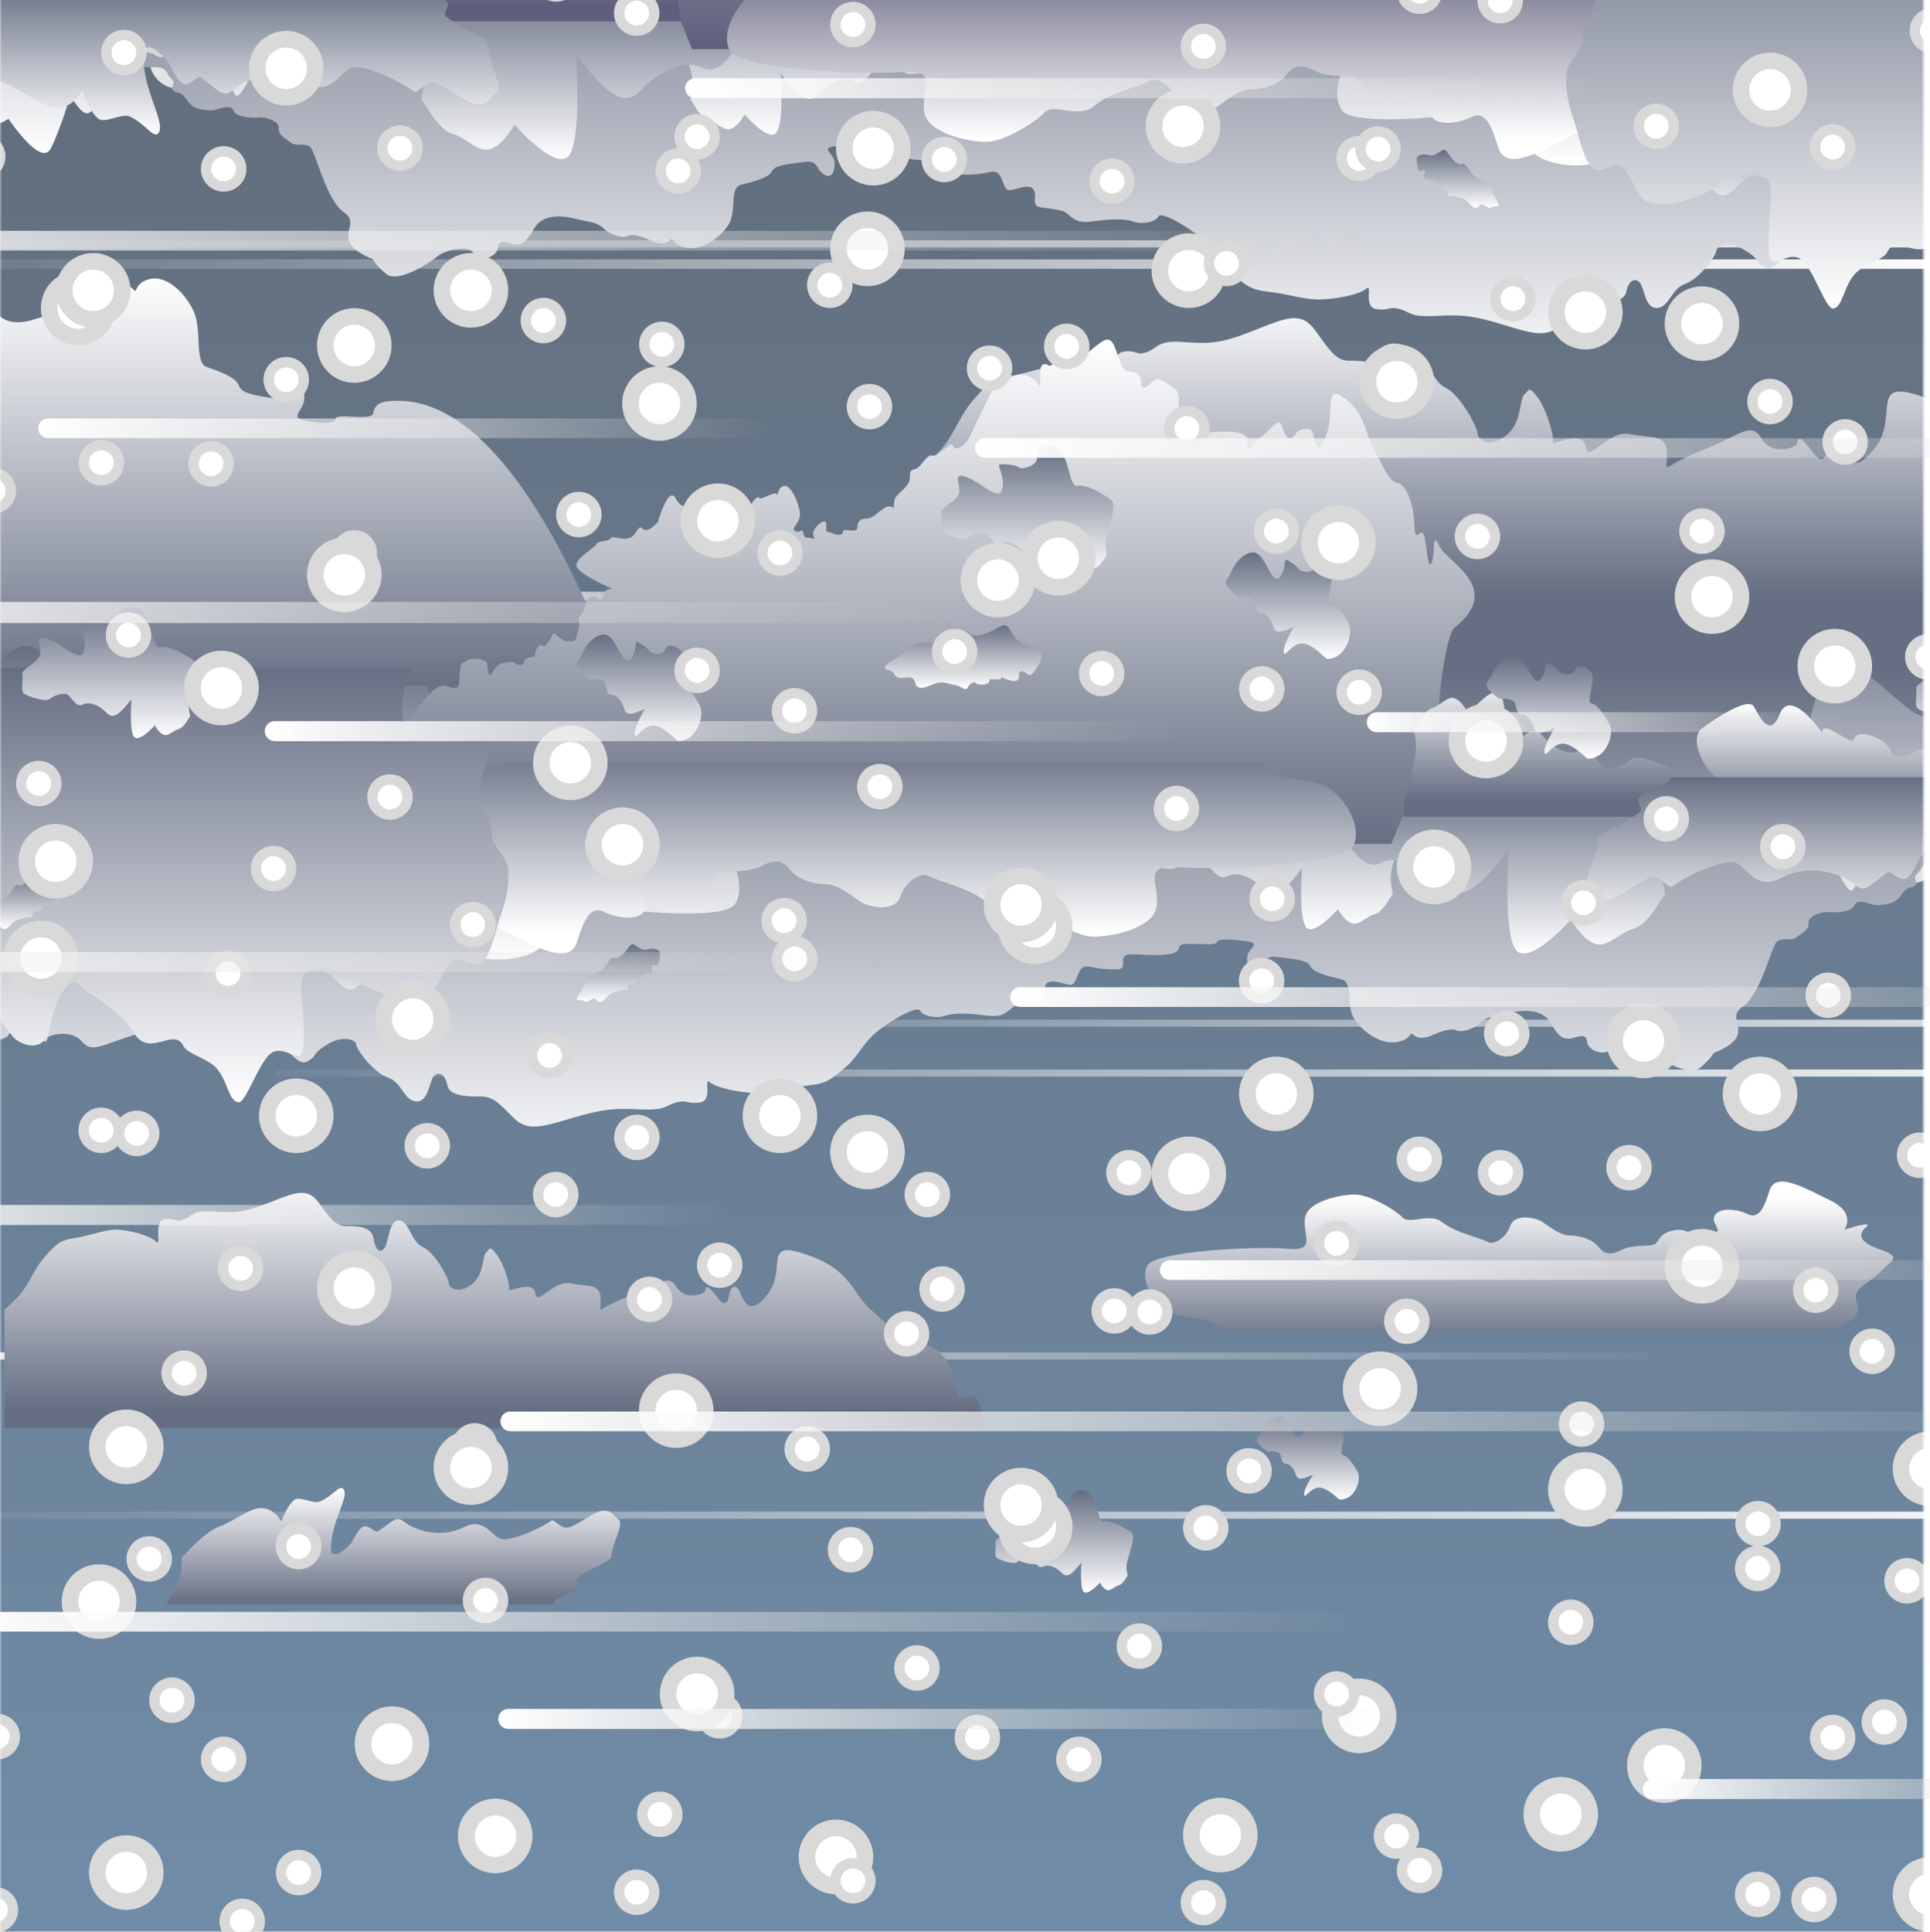 <?xml version="1.0" encoding="utf-8"?>
<!-- Generator: Adobe Illustrator 23.0.5, SVG Export Plug-In . SVG Version: 6.00 Build 0)  -->
<svg version="1.1" id="Слой_1" xmlns="http://www.w3.org/2000/svg" xmlns:xlink="http://www.w3.org/1999/xlink" x="0px" y="0px"
	 width="1060.6px" height="1061.3px" viewBox="0 0 1060.6 1061.3" style="enable-background:new 0 0 1060.6 1061.3;"
	 xml:space="preserve">
<style type="text/css">
	.st0{fill:url(#SVGID_1_);filter:url(#Adobe_OpacityMaskFilter);}
	.st1{mask:url(#mask0_0_1_1_);}
	.st2{fill:url(#SVGID_2_);}
	.st3{fill:url(#SVGID_3_);}
	.st4{fill:url(#SVGID_4_);}
	.st5{fill:url(#SVGID_5_);}
	.st6{fill:url(#SVGID_6_);}
	.st7{fill:url(#SVGID_7_);}
	.st8{fill:url(#SVGID_8_);}
	.st9{fill:url(#SVGID_9_);}
	.st10{fill:url(#SVGID_10_);}
	.st11{fill:url(#SVGID_11_);}
	.st12{fill:url(#SVGID_12_);}
	.st13{fill:url(#SVGID_13_);}
	.st14{fill:url(#SVGID_14_);}
	.st15{fill:url(#SVGID_15_);}
	.st16{fill:url(#SVGID_16_);}
	.st17{fill:url(#SVGID_17_);}
	.st18{fill:url(#SVGID_18_);}
	.st19{fill:url(#SVGID_19_);}
	.st20{fill:url(#SVGID_20_);}
	.st21{fill:url(#SVGID_21_);}
	.st22{fill:url(#SVGID_22_);}
	.st23{fill:url(#SVGID_23_);}
	.st24{fill:url(#SVGID_24_);}
	.st25{fill:url(#SVGID_25_);}
	.st26{fill:url(#SVGID_26_);}
	.st27{fill:url(#SVGID_27_);}
	.st28{fill:url(#SVGID_28_);}
	.st29{fill:url(#SVGID_29_);}
	.st30{fill:url(#SVGID_30_);}
	.st31{fill:url(#SVGID_31_);}
	.st32{fill:url(#SVGID_32_);}
	.st33{fill:url(#SVGID_33_);}
	.st34{fill:url(#SVGID_34_);}
	.st35{fill:url(#SVGID_35_);}
	.st36{fill:url(#SVGID_36_);}
	.st37{fill:url(#SVGID_37_);}
	.st38{fill:url(#SVGID_38_);}
	.st39{fill:url(#SVGID_39_);}
	.st40{fill:url(#SVGID_40_);}
	.st41{fill:url(#SVGID_41_);}
	.st42{fill:url(#SVGID_42_);}
	.st43{fill:url(#SVGID_43_);}
	.st44{fill:url(#SVGID_44_);}
	.st45{fill:url(#SVGID_45_);}
	.st46{fill:url(#SVGID_46_);}
	.st47{fill:url(#SVGID_47_);}
	.st48{fill:url(#SVGID_48_);}
	.st49{fill:url(#SVGID_49_);}
	.st50{fill:url(#SVGID_50_);}
	.st51{fill:url(#SVGID_51_);}
	.st52{fill:url(#SVGID_52_);}
	.st53{fill:url(#SVGID_53_);}
	.st54{fill:url(#SVGID_54_);}
	.st55{fill:url(#SVGID_55_);}
	.st56{fill:url(#SVGID_56_);}
	.st57{fill:url(#SVGID_57_);}
	.st58{fill:url(#SVGID_58_);}
	.st59{fill:url(#SVGID_59_);}
	.st60{fill:#D9D9D9;}
	.st61{fill:#FFFFFF;}
	.st62{fill:url(#SVGID_60_);}
	.st63{fill:url(#SVGID_61_);}
	.st64{fill:url(#SVGID_62_);}
	.st65{fill:url(#SVGID_63_);}
	.st66{fill:url(#SVGID_64_);}
	.st67{fill:url(#SVGID_65_);}
	.st68{fill:url(#SVGID_66_);}
	.st69{fill:url(#SVGID_67_);}
	.st70{fill:url(#SVGID_68_);}
	.st71{fill:url(#SVGID_69_);}
	.st72{fill:url(#SVGID_70_);}
	.st73{fill:url(#SVGID_71_);}
	.st74{fill:url(#SVGID_72_);}
	.st75{fill:url(#SVGID_73_);}
	.st76{fill:url(#SVGID_74_);}
	.st77{fill:url(#SVGID_75_);}
	.st78{fill:url(#SVGID_76_);}
	.st79{fill:url(#SVGID_77_);}
</style>
<defs>
	<filter id="Adobe_OpacityMaskFilter" filterUnits="userSpaceOnUse" x="-186.4" y="-252.1" width="1535" height="1320.3">
		<feColorMatrix  type="matrix" values="1 0 0 0 0  0 1 0 0 0  0 0 1 0 0  0 0 0 1 0"/>
	</filter>
</defs>
<mask maskUnits="userSpaceOnUse" x="-186.4" y="-252.1" width="1535" height="1320.3" id="mask0_0_1_1_">
	
		<linearGradient id="SVGID_1_" gradientUnits="userSpaceOnUse" x1="528.5" y1="1070.74" x2="528.5" y2="7.74" gradientTransform="matrix(1 0 0 -1 0 1069.59)">
		<stop  offset="0" style="stop-color:#626D7C"/>
		<stop  offset="1" style="stop-color:#708CA7"/>
	</linearGradient>
	<rect y="-1.1" class="st0" width="1057" height="1063"/>
</mask>
<g class="st1">
	
		<linearGradient id="SVGID_2_" gradientUnits="userSpaceOnUse" x1="531.35" y1="1070.74" x2="531.35" y2="8.04" gradientTransform="matrix(1 0 0 -1 0 1069.59)">
		<stop  offset="0" style="stop-color:#626D7C"/>
		<stop  offset="1" style="stop-color:#708CA7"/>
	</linearGradient>
	<rect y="-1.1" class="st2" width="1062.7" height="1062.7"/>
	
		<linearGradient id="SVGID_3_" gradientUnits="userSpaceOnUse" x1="1159.459" y1="658.873" x2="-41.932" y2="658.869" gradientTransform="matrix(1 0 0 -1 0 1069.59)">
		<stop  offset="0" style="stop-color:#FEFEFE;stop-opacity:0"/>
		<stop  offset="1" style="stop-color:#FFFFFF"/>
	</linearGradient>
	<rect x="-15.7" y="408.8" class="st3" width="1121.4" height="3.9"/>
	
		<linearGradient id="SVGID_4_" gradientUnits="userSpaceOnUse" x1="1803.13" y1="1096.152" x2="601.734" y2="1096.149" gradientTransform="matrix(-1 0 0 -1 1702.45 1241.198)">
		<stop  offset="0" style="stop-color:#FEFEFE;stop-opacity:0"/>
		<stop  offset="1" style="stop-color:#FFFFFF"/>
	</linearGradient>
	<rect x="-47" y="142.5" class="st4" width="1121.4" height="5.2"/>
	
		<linearGradient id="SVGID_5_" gradientUnits="userSpaceOnUse" x1="1803.13" y1="1096.815" x2="601.733" y2="1096.81" gradientTransform="matrix(-1 0 0 -1 1733.79 1230.754)">
		<stop  offset="0" style="stop-color:#FEFEFE;stop-opacity:0"/>
		<stop  offset="1" style="stop-color:#FFFFFF"/>
	</linearGradient>
	<rect x="-15.7" y="132" class="st5" width="1121.4" height="3.9"/>
	
		<linearGradient id="SVGID_6_" gradientUnits="userSpaceOnUse" x1="956.029" y1="324.659" x2="-162.849" y2="324.655" gradientTransform="matrix(1 0 0 -1 0 1069.59)">
		<stop  offset="0" style="stop-color:#FEFEFE;stop-opacity:0"/>
		<stop  offset="1" style="stop-color:#FFFFFF"/>
	</linearGradient>
	<rect x="-138.4" y="743" class="st6" width="1044.4" height="3.9"/>
	
		<linearGradient id="SVGID_7_" gradientUnits="userSpaceOnUse" x1="3297.03" y1="217.528" x2="2178.151" y2="217.524" gradientTransform="matrix(-1 0 0 1 3551.22 344.7)">
		<stop  offset="0" style="stop-color:#FEFEFE;stop-opacity:0"/>
		<stop  offset="1" style="stop-color:#FFFFFF"/>
	</linearGradient>
	<rect x="304.2" y="560.2" class="st7" width="1044.4" height="3.9"/>
	
		<linearGradient id="SVGID_8_" gradientUnits="userSpaceOnUse" x1="3244.53" y1="-52.723" x2="1985.791" y2="-52.727" gradientTransform="matrix(-1 0 0 1 3172.62 885.19)">
		<stop  offset="0" style="stop-color:#FEFEFE;stop-opacity:0"/>
		<stop  offset="1" style="stop-color:#FFFFFF"/>
	</linearGradient>
	<rect x="-15.7" y="830.5" class="st8" width="1175" height="3.9"/>
	
		<linearGradient id="SVGID_9_" gradientUnits="userSpaceOnUse" x1="3144.28" y1="190.111" x2="2025.41" y2="190.107" gradientTransform="matrix(-1 0 0 1 3245.74 399.532)">
		<stop  offset="0" style="stop-color:#FEFEFE;stop-opacity:0"/>
		<stop  offset="1" style="stop-color:#FFFFFF"/>
	</linearGradient>
	<rect x="151.4" y="587.6" class="st9" width="1044.4" height="3.9"/>
	
		<linearGradient id="SVGID_10_" gradientUnits="userSpaceOnUse" x1="834.886" y1="411.713" x2="834.886" y2="329.604" gradientTransform="matrix(1 0 0 -1 0 1069.59)">
		<stop  offset="0" style="stop-color:#FFFFFF"/>
		<stop  offset="1" style="stop-color:#666E83"/>
	</linearGradient>
	<path class="st10" d="M1020.4,715.9c-2.9-8.2,5.8-10,12.8-17c6.9-7,12.1-8.2,0-12.4c-12.1-4.3-12.1-8.5-7.6-12.4
		c4.6-3.9-12.1,1.5-12.1,1.5s6.9-8.8-7.5-16c-14.6-7-30.2-16.4-33.6-5.4c-3.4,11-6.4,15.5-12.1,12.8c-5.8-2.8-15.8-3.9-18.1,1.1
		c-2.3,4.9,6.9,8.5-2.9,10.6c-9.8,2.1-11-4.3-19.2-2.8c-8.2,1.5-8.2,5.7-10.5,7.5c-2.3,1.8-12.1,0-18.5,3.3
		c-6.4,3.3-9.8,2.1-12.8-1.8c-3-3.9-9.8-6.1-15.8-6.1c-5.7,0-13.3-6.7-16.2-8.2c-3-1.5-13.9-3.9-16.3,2.8c-2.3,6.7-9.3,11-12.8,8.8
		c-3.5-2.1-17.4-4.9-24.5-10.6c-6.9-5.7-18,1.5-22.1-2.8c-4.1-4.3-16.9-11.6-24.4-12.4c-7.5-0.7-27.2,3.1-29,12.4
		c-1.8,9.2,6.9,18.8-9.4,17.3c-16.2-1.5-72.7,1-77.3,9.2c-4.6,8.2,4.6,23.4,14.6,26.7c8.2,2.6,25.1,2.1,25.3,9.3h331.7
		c0.2,0,0.3,0,0.5-0.2C1014.7,728.3,1023.4,724.1,1020.4,715.9z"/>
	
		<linearGradient id="SVGID_11_" gradientUnits="userSpaceOnUse" x1="216.066" y1="252.38" x2="216.066" y2="188.409" gradientTransform="matrix(1 0 0 -1 0 1069.59)">
		<stop  offset="0" style="stop-color:#FFFFFF"/>
		<stop  offset="1" style="stop-color:#666E83"/>
	</linearGradient>
	<path class="st11" d="M317.1,873.6c3.1-2.4-2.1-4.9,0.5-7c5.8-4.7,18.1-8.6,18.3-11.2c0.5-8.2,7.9-18.7,3.5-20.9
		c-1.8-1-3.3-5.7-9.5-4.2c-4.6,1.1-13.8,8.5-18.1,9c-3.9,0.5-7.2-5.1-8.9-3.8c-5.9,4.2-24,12.6-28.9,9.5c-4.9-3.1-9-11.1-19.2-5.9
		c-10.2,5.2-24,3.4-32.1-2.6c-5.1-3.8-5.4-1.8-15,4.9c-1.5,1.1-4.8-3.9-8.1-2.6c-3,1.1-5.8,8.6-7.4,9.9c-3.1,2.6-5.9,6.5-10,4.7
		c0,0-1.2-4.4,1.2-13.5c2.3-9,7.9-18.6,5.4-21.7c-2.3-2.9-5.8,3.9-13.2,6.8c-3.5,1.3-11-3.1-13.8-1c-4.3,3.3-7.2,11.9-7.2,11.9
		s-3.9-7.7-11.7-7.3c-6.1,0.2-15,7.5-21.9,9.9c-9.2,3.3-19.4,16-20.7,16.6c-1.5,0.8,1.5,7.8-4.4,18.6c-1.3,2.4-3,5.1-4.4,7.7h212.4
		c0.3-0.8,0.8-1.6,1.5-2.3C306.8,877,315,875.2,317.1,873.6z"/>
	
		<linearGradient id="SVGID_12_" gradientUnits="userSpaceOnUse" x1="718.695" y1="245.475" x2="718.695" y2="291.241" gradientTransform="matrix(1 0 0 -1 0 1069.59)">
		<stop  offset="0" style="stop-color:#FFFFFF"/>
		<stop  offset="1" style="stop-color:#666E83"/>
	</linearGradient>
	<path class="st12" d="M721.5,810.2c-5.5,2.5-8.5,3.1-9.4,0c-0.8-3.1-3.2-6-5.5-6s-2.3-3.1-3-5c-0.7-1.8-4.7-2.1-6.2-1.8
		c-1.5,0.3-6.2-4.1-6.7-5.6c-0.7-1.3,1.8-3.5,2.7-6c0.8-2.5,6.7-9.4,11.2-7.3c4.3,2.1,7,13.6,10.2,10.4c3.2-3.1,2-8.1,3.2-7.6
		c1.2,0.3,5,2.8,5.3,3.8c0.3,1,6.2,2.5,7-0.3c0.8-2.8,5.5-2.5,7.7,1c2,3.5-2.7,12.9,0,13.6c2.7,0.7,5.7,5,8,9.1
		c2.3,4.1-1,15.4-9.7,15.4c-0.8,0-6.5-6.6-11.4-6.6c-4.8,0-8,6.6-8.2,3.8C716.1,818.5,721.5,810.2,721.5,810.2z"/>
	
		<linearGradient id="SVGID_13_" gradientUnits="userSpaceOnUse" x1="584.878" y1="194.36" x2="584.878" y2="250.612" gradientTransform="matrix(1 0 0 -1 0 1069.59)">
		<stop  offset="0" style="stop-color:#FFFFFF"/>
		<stop  offset="1" style="stop-color:#666E83"/>
	</linearGradient>
	<path class="st13" d="M594.3,858.4c-4.9,6.2-7.8,8.9-10.8,5.8c-2.9-3.1-7.3-4.9-10.1-3.6c-2.8,1.5-4.6-2.3-6.4-3.9
		c-1.8-1.6-6.7,0.3-8.2,1.6c-1.5,1.3-9.6-1.1-11.1-2.5c-1.5-1.3-0.2-5.1-0.7-8.5c-0.3-2,5.7-3.9,7.5-7.6c1.3-2.8-2-7.7,0.8-7.9
		c6.4-0.2,16.5,11.7,18.3,6.1c1.8-5.6-2.4-10.7-1-11c1.6-0.3,7.5,0.2,8.5,1.3c1,1,8.6-0.8,7.8-4.8c-0.7-3.8,4.9-6.2,9.5-3.4
		c4.6,2.8,4.9,16.8,8.3,15.9c3.4-0.8,9.5,2.3,14.7,5.8c3.1,2.1-0.5,10.2-2,16.4c-1,4.1,0.5,7.2,0.2,7.6c-0.3,0.2-2.4,4.8-5.1,5.4
		c-2,0.5-4.1,3-5.9,2.5c-2.4-0.5-4.2-4.1-4.2-4.1s-7,7.9-9.1,4.8C593.3,871.3,594.3,858.4,594.3,858.4z"/>
	
		<linearGradient id="SVGID_14_" gradientUnits="userSpaceOnUse" x1="1064.246" y1="1103.875" x2="880.666" y2="909.338" gradientTransform="matrix(1 0 0 -1 0 1069.59)">
		<stop  offset="0" style="stop-color:#FEFEFE"/>
		<stop  offset="1" style="stop-color:#BFBFBF"/>
	</linearGradient>
	<path class="st14" d="M1152.3,0.6l26.6,12.4c3.5,1.6,5.7,5.1,5.7,9c0,5.5-4.4,9.9-9.9,9.9H848.3c-5.7,0-10.3-4.6-10.3-10.2
		c0-3.7,2-7.1,5.2-8.9l22.5-12.6c2.4-1.3,5.1-2,7.8-2h23c4.3,0,8.5,1.8,11.5,4.9l7.6,7.8c3,3.1,7.2,4.9,11.5,4.9h25.4
		c2.1,0,4.1-0.4,6-1.2L999-2l33-12.1c4.8-1.7,10-1.1,14.3,1.6l36.7,24c4,2.6,8.9,3.3,13.4,1.9l44.5-13.6
		C1144.7-1.3,1148.7-1,1152.3,0.6z"/>
	
		<linearGradient id="SVGID_15_" gradientUnits="userSpaceOnUse" x1="403.061" y1="1158.243" x2="367.906" y2="772.411" gradientTransform="matrix(1 0 0 -1 0 1069.59)">
		<stop  offset="0" style="stop-color:#FEFEFE"/>
		<stop  offset="1" style="stop-color:#BFBFBF"/>
	</linearGradient>
	<path class="st15" d="M631.2-37.4c20.5,15.6,51.9,39.5,65.3,49.8c3.9,3,6.2,7.6,6.2,12.5v7.8c0,8.8-7.2,16-16,16H98.1
		c-8.8,0-16-7.2-16-16v-8.1c0-4.8,2.1-9.3,5.8-12.3c18.3-14.9,47.7-37.5,53.4-36.5c7.9,1.4,63.1,41.3,72.3,41.3
		c9.2,0,107.8-19.3,123.6-28.9c15.8-9.6,92-30.3,99.9-30.3c7.9,0,59.2,34.4,71,30.3c8.8-3.1,72.6-19.2,109.6-28.4
		C622.4-41.4,627.3-40.4,631.2-37.4z"/>
	
		<linearGradient id="SVGID_16_" gradientUnits="userSpaceOnUse" x1="623.697" y1="856.632" x2="623.697" y2="1138.968" gradientTransform="matrix(1 0 0 -1 0 1069.59)">
		<stop  offset="0" style="stop-color:#FFFFFF"/>
		<stop  offset="1" style="stop-color:#666E83"/>
	</linearGradient>
	<path class="st16" d="M1265.6-99.2c5.1,1.9,9.7,3.8,14.2,5.7V79.9c-2.2,0.2-2.8,2.3-3.7,7.8c-1.2,7.6-10.3,19-22.9,19.6
		c-12.6,0.6-20.5,9.1-32.8,17.1c-12.6,8-6.7,17.9-36.7,26s-18.2-5.5-31.2-17.9c-13-12.7-6.3-2.7-8.7,1.1c-2.4,3.8-10.3,0.8-11.1-0.8
		c-0.8-1.7-6.1-9.3-13.6-1.5c-7.5,7.6-7.5,4.2-7.9,2.7c-0.4-1.5-13-4.9-18.6,2.1c-5.9,7-10.7,1.5-32.4-4.9
		c-21.7-6.3-17.4-9.7-17.4-1.5c0,8.4-7.9,6.3-19.4,8s-22.1-11.8-23.3-4.9c-1.2,7-18.6,0-17.4,1.7c1.2,1.7-0.4,5.1-5.5,9.9
		c-5.1,4.9-7.1,2.7-9.5,1.1c-2.4-1.7-1.2-3.6-9.5-8.4c-8.3-4.9-15-1.7-15,0.6c0,2.5-9.1,15.4-17,18.2c-7.9,2.7-8.7,12.7-15.4,13.3
		c-6.7,0.6-7.1-10.6-9.5-13.7c-2.4-3.2-6.3-1.7-7.5,4.6c-1.2,6.3-11.1,6.3-18.2,6.3c-7.1,0-10.3,4.2-17.8,11.8
		c-7.5,7.6-15,5.3-32.4,0c-17.4-5.3-23.3-5.3-37.1-4.6c-13.8,0.6-13-2.1-19-3.8c-6.3-1.7-5.5,1.1-13,0c-7.5-1.1-1.6-14.4-5.5-11.2
		c-3.6,3.2-16.2,5.7-24.9,5.9c-8.7,0.4-18.6-3.2-28.8-4.2c-9.9-1.1-12.6-3.6-19.4-9.5c-7.1-5.9-9.5-12.9-16.6-19.2
		c-7.1-6.3-22.9-15.8-24.5-12.7c-1.6,3.2-9.1,4.6-14.2,2.7c-5.1-1.7-14.2-1.1-21.7,0c-7.5,1.1-9.9-0.6-13-3.2
		c-2.8-2.5-3.2-2.5-9.1-3.6c-5.9-1.1-10.3,0-9.9-4.9c0.4-4.9,0-8.7-7.9-6.8c-7.9,2.1-7.5,2.5-10.3-4.6c-2.8-7-5.9-3.2-15-2.7
		c-9.1,0.4-9.5,0.6-9.5-4.6s-5.9-3.2-17-3.2c-11.1,0-13-1.7-13.8-4.9c-0.8-3.2-19,0.4-20-2.1c-0.8-2.5-8.7-1.7-16.6-0.6
		c-7.9,1.1-0.4,3.8,0,8.4c0.4,4.6-1.2,10.1-5.9,7c-4.7-3.2-2.8-7.8-10.7-6.8c-7.9,1.1-16.2,1.5-17.8,5.1c-1.6,3.6-10.3,5.7-17,7.4
		c-6.7,1.7-2,15-7.1,22.4c-5.1,7.4-14.6,13.7-22.9,12.2c-8.3-1.5-6.7-5.9-8.7-4.2c-2,1.7-5.1,3.2-11.5,0c-6.7-3.2-10.7-3.2-12.6-2.1
		c-1.6,1.1-8.7-0.4-12.6-4.2c-3.6-3.8-9.5-3.8-15-5.3s-18.2-3.8-23.3,5.3s-7.5,8.4-9.9,8.7c-2.4,0.4-9.5-4.2-9.9,1.5
		c-0.4,5.7-10.7,8.7-13.4,3.6c-2.4-5.3-15.8-2.1-20,1.5c-4.3,3.6-21.7,15-28.2,9.5c-6.7-5.7-7.1-8-7.1-8
		c-25.3-10.1-5.5-18.6-15.8-25.6c-10.3-7-15.8-34.2-19-36.3c-3.2-2.1-7.9,0-10.3-2.1c-2.4-2.1-7.1-3.8-6.7-8
		c0.4-4.2-8.3-6.3-10.7-5.9c-2.4,0.4-12.6,0.4-14.2-3.8c-1.6-4-8.7-0.4-10.7-0.2c-2,0.4-9.1,0-12.2-2.5c-2.8-2.5-4.3-6.3-7.1-7
		c-2.8-0.6-4.7-1.7-3.2-4.4c1.2-2.5-1.2-2.5-3.2-6.5c-2-3.8-5.5-3.2-14.2-3.2c-8.7,0-7.9,7.2-20,3.8c-2.2-0.6-7.1-4.6-8.7-5.5
		c-1.6-0.8-5.5-1.5-6.3-0.4c-0.8,1.1-6.3,0-6.3,0S33.8,33,33,30.2c-0.8-2.7-4.7-1.7-4.7-1.7s-3.6,0-5.5,1.5c-1.6,1.5-3.2-1.5-5.5-4
		c-2-2.5-9.1-3.4-13.4-0.6c-20,13.5-28.8,5.1-36.5,1.5V-99.2H1265.6z"/>
	
		<linearGradient id="SVGID_17_" gradientUnits="userSpaceOnUse" x1="63.528" y1="985.611" x2="63.528" y2="1183.919" gradientTransform="matrix(1 0 0 -1 0 1069.59)">
		<stop  offset="0" style="stop-color:#FFFFFF"/>
		<stop  offset="1" style="stop-color:#666E83"/>
	</linearGradient>
	<path class="st17" d="M154.4-18.5c-1.4,11.9,2,25.5-2,30.2c-4,4.7-19.1,45-22.9,40.6c-3.8-4.5-19.3-42.1-24-36.1
		c-4.6,6.2-12.9,18.9-19.9,14.2c-6.8-4.9-18.3,2.1-26.2,13.4c-7.8,11.3-8.3,30.2-20.7,8.5c0,0-5.2,18.1-10.7,29.1
		c-5.4,11-23.3-16.1-23.3-16.1s-26,16.6-32.2-9.8v-95.4C-16.9-48.6-6-54.6,0.6-52.7c8.9,2.5,10.7-46.5,22.3-56.9
		c11.9-10.4,26.2-2.3,24.2,11.3c-2,13.4,17.5,19.5,20.1,15.9c2.6-3.8,17.9-6.2,21.9-5.3c4,0.8-7.4,18.9-3.2,38.7
		c4.2,19.8,31-22.9,47.5-22.7C150.2-71.6,155.8-30.4,154.4-18.5z"/>
	
		<linearGradient id="SVGID_18_" gradientUnits="userSpaceOnUse" x1="447.183" y1="995.694" x2="447.183" y2="1108.293" gradientTransform="matrix(1 0 0 -1 0 1069.59)">
		<stop  offset="0" style="stop-color:#FFFFFF"/>
		<stop  offset="1" style="stop-color:#666E83"/>
	</linearGradient>
	<path class="st18" d="M429,40.3c9.5,12.4,15.4,17.7,21,11.4c5.7-6.3,14.1-9.9,19.4-7.1c5.3,2.9,8.9-4.4,12.3-8
		c3.4-3.4,12.9,0.8,15.8,3.4c2.8,2.5,18.6-2.3,21.6-4.8c3-2.5,0.2-10.3,1-17c0.6-3.8-11.1-7.8-14.5-15.1c-2.6-5.7,3.6-15.4-1.6-15.6
		c-12.3-0.4-31.7,23.3-35.2,12c-3.4-11.4,4.8-21.2,1.8-21.9c-3-0.6-14.3,0.4-16.4,2.5c-1.8,2.1-16.6-1.7-15.4-9.5
		c1.4-7.6-9.5-12.4-18.2-6.7c-8.7,5.7-9.3,33.4-16,32s-18.4,4.6-28.5,11.6c-6.1,4.2,0.8,20.4,3.8,32.8c1.8,8-1,14.5-0.2,14.9
		c0.8,0.4,4.8,9.5,9.9,10.7c3.8,1.1,7.9,5.9,11.5,5c4.6-1.1,8.1-8,8.1-8s13.7,15.8,17.6,9.7C431,66.4,429,40.3,429,40.3z"/>
	
		<linearGradient id="SVGID_19_" gradientUnits="userSpaceOnUse" x1="1018.635" y1="946.957" x2="1018.635" y2="1026.055" gradientTransform="matrix(1 0 0 -1 0 1069.59)">
		<stop  offset="0" style="stop-color:#FFFFFF"/>
		<stop  offset="1" style="stop-color:#666E83"/>
	</linearGradient>
	<path class="st19" d="M1026.3,110.6c2.8-3.9,9.5,0.6,13.6-3.7c4-4.4,10.1-7,14-5c3.6,2.1,6.5-3.1,8.7-5.6c2.4-2.3,9.3,0.6,11.3,2.5
		c2,1.9,13.3-1.7,15.4-3.5c2-1.9,15.8-12,16.4-16.8c0.4-2.7-23.5-0.6-26.1-5.8c-1.8-3.9,2.6-10.8-1.2-11
		c-8.7-0.2-22.7,16.4-25.1,8.5c-2.4-7.9,3.4-14.9,1.4-15.3c-2.2-0.4-10.3,0.4-11.7,1.9c-1.4,1.5-11.9-1.2-10.9-6.6
		c1-5.4-6.9-8.7-13-4.8c-6.3,3.9-6.7,23.6-11.5,22.4c-4.9-1-13.2,3.3-20.2,8.1c-4.5,2.9-57.7,4.4-55.7,13.1
		c0.4,2.1,6.1,15.3,14,18.2c5.3,2.1,11.7-10.6,18-10.8c10.1,0,20.2,11.6,26.1,12.8c0.6,0.2,3.4,6.6,7.1,7.7c2.6,0.6,5.7,4.1,8.3,3.5
		c3.2-0.8,5.9-5.6,5.9-5.6s9.7,11.2,12.6,6.8C1026.6,117.3,1026.3,110.6,1026.3,110.6z"/>
	
		<linearGradient id="SVGID_20_" gradientUnits="userSpaceOnUse" x1="967.05" y1="978.888" x2="967.05" y2="1151.988" gradientTransform="matrix(1 0 0 -1 0 1069.59)">
		<stop  offset="0" style="stop-color:#FFFFFF"/>
		<stop  offset="1" style="stop-color:#666E83"/>
	</linearGradient>
	<path class="st20" d="M1171.8,19.1c0,0,9.5,10.1-5.5,21.7s-31,26.1-36.9,12.6c-5.9-13.5-10.1-18.7-16-14.1
		c-6.1,4.6-16.8,7.8-20.5,1.7c-3.4-5.9,6.3-12-5.3-13c-11.6-1.1-11.6,7.4-21.1,6.9c-9.3-0.4-10.1-5.9-13.2-7.6
		c-2.8-1.9-13.8,2.1-21.5-0.8c-7.7-2.9-11.6-1.1-14,4.4c-2.6,5.5-9.9,9.5-16.6,10.3c-6.5,1.1-13.8,10.9-16.8,13.3
		c-3,2.3-15,7.4-18.9-0.8c-3.9-8.2-12.4-12.4-16-9c-3.4,3.4-18.7,9.3-25.6,17.9c-6.9,8.4-20.5,1.3-24.3,7.4
		c-3.9,6.1-16.8,17.9-25.1,20c-8.3,2.3-31.2,0.6-34.9-10.7c-3.7-11.4,4.5-25-13.6-20.4c-18.1,4.6-81.7,11.4-88.6,1.7
		c-6.7-9.5,1-30.5,11.6-36.4c10.5-5.7,35.5-7.8,23.5-22.5c-12.2-14.7-19.3-28-15.6-39.1c3.7-11.2,12.2-17.5,37.1-20.4
		c24.9-2.9,70.2,4.8,89.4,9.3c19.3,4.4,20.1-9,22.9-16.4c3-7.4,34.9-12.8,63.1-16.6c28.2-4,40.8,18.5,61.1,21
		c20.3,2.3,74.8-18.5,80.3-17c5.5,1.5,17.6,11.6,17.6,19.8c-0.2,8.4,6.3,6.9,20.5,8.4c14.2,1.5,24.7,5.5,23.1,16.2
		c-1.8,10.9,8.3,11.6,17.4,19.4c9.1,7.8,15.2,8.2,2.2,15.8c-13,7.6-12.2,13-6.3,17C1191.9,22.9,1171.8,19.1,1171.8,19.1z"/>
	
		<linearGradient id="SVGID_21_" gradientUnits="userSpaceOnUse" x1="509.244" y1="1052.724" x2="509.244" y2="1146.977" gradientTransform="matrix(1 0 0 -1 0 1069.59)">
		<stop  offset="0" style="stop-color:#FFFFFF"/>
		<stop  offset="1" style="stop-color:#666E83"/>
	</linearGradient>
	<path class="st21" d="M459.6,5.3c0,0-4.6,6.5,8.5,2.1c13.1-4.4,5.4,0.4,11.5,2.7c5.8,2.3,16.3-1,17.9-4.8c1.6-3.8,8.5-2.1,13.7,3.3
		c5.2,5.4,8.5-5.4,18.1-9c9.7-3.6,15.3-11.3,29.4-9.6c14.1,1.7,20.2,3.1,25.4-2.3c5.2-5.4-2.2-15.5,11.3-18.2
		c13.5-2.5,16.7-2.7,18.7-11.3c2-8.8,27.2-10.2-5.8-20.7S582.2-82,557.2-74.7c-25,7.3-28.6,5.6-42.3,2.3
		c-13.7-3.3-21.8-6.9-25.2,0.6c-3.2,7.5-20.2,7.7-33.3,4.6c-12.9-3.1-20.4-6.5-24.2,0c-3.8,6.5-4.2,25.7-19.4,32.8
		c-15.3,7.1-23.2,21.1-18.1,27.4c5,6.3,20.6,23.4,24.8,18.4c4.2-4.8,12.3-15.5,14.7-0.6C436.6,25.6,456.6,8.7,459.6,5.3z"/>
	
		<linearGradient id="SVGID_22_" gradientUnits="userSpaceOnUse" x1="348.045" y1="982.25" x2="348.045" y2="1078.143" gradientTransform="matrix(1 0 0 -1 0 1069.59)">
		<stop  offset="0" style="stop-color:#FFFFFF"/>
		<stop  offset="1" style="stop-color:#666E83"/>
	</linearGradient>
	<path class="st22" d="M473.2-8c-1.6,11.7,3.2,24.8-1.8,29.2c-5.1,4.4-32.4,12.7-37.2,8.3c-4.9-4.4-21.5-11.5-27.1-5.8
		c-5.9,5.8-12.1,18.3-21.2,13.5c-9.1-4.8-23.7,1.5-33.4,12.1c-9.7,10.6-19.6,1.9-36-19.4c0,0,3.2,44.4-3.4,55
		c-6.9,10.6-30.4-16.5-30.4-16.5s-6.1,11.9-14,13.7c-6.1,1.5-13.4-6.9-19.8-8.5c-8.5-2.3-15.6-17.7-17-18.3
		c-1.4-0.6,3.4-11.7,0.4-25.4c-2.8-12.3-8.3-27.1-9.9-38.3h250.9C473.2-8.5,473.2-8.2,473.2-8z"/>
	
		<linearGradient id="SVGID_23_" gradientUnits="userSpaceOnUse" x1="1170.97" y1="1019.222" x2="1170.97" y2="1152.373" gradientTransform="matrix(1 0 0 -1 0 1069.59)">
		<stop  offset="0" style="stop-color:#FFFFFF"/>
		<stop  offset="1" style="stop-color:#666E83"/>
	</linearGradient>
	<path class="st23" d="M1278.2,31.8c-2.8,2.5-6.3,4.7-10.3,5.3c-3.8,0.6-8.3-4.7-13-5.3c-5.1-0.6-12.2,8.3-18.2,10.2
		c-4.1,1.3-7.7-5.3-9.9-3.6c-5.5,4.2-2,9.1-5.3,11c-6.7,3.6-11.1-3.4-20.7-13.4c-4.3-4.5-9.5,4.7-14.6,1.7c-1.2-0.6-3.4-9.8-5.7-11
		c-2.6-1.5-5.5,4.9-6.7,3.2c-3.4-4.9-1.4-9.8-3.6-8.3c-4.5,3-2.8-4.5-7.7-9.3c-2.6-2.5-10.5-0.4-14-4c-6.3-6.6-9.5-15.7-17.2-19.5
		c-4.7-2.3-10.7,0.8-20.2-2.1c-25.1-7.6-14.6-11.7-37.3-39c-22.9-27.4-0.6-14.6,5.7-21c6.1-6.4,8.9-4.7,21.7,0.6
		c12.8,5.3,11.8-7.6,19-9.3c7.3-1.7,11.7,3,22.9,12.3c11.1,9.3,20,5.9,30.2,8.3c10.1,2.3,18.4-5.3,20,2.3
		c1.6,7.6,6.7,12.9,10.1,10.6c3.5-2.3,14,0.6,17.8,5.9c3.8,5.3-5.1,5.3,8.3,8.7c13.4,3.6,6.1,6.4,6.1,6.4c4.4-1.3,30.2-4.7,24.5,9.3
		c-5.7,14,6.7,9.3,12.8,7.6c2-0.6,3.7,1.5,5.3,4.7V31.8L1278.2,31.8z"/>
	
		<linearGradient id="SVGID_24_" gradientUnits="userSpaceOnUse" x1="636.59" y1="1321.726" x2="636.59" y2="1042.175" gradientTransform="matrix(1 0 0 -1 0 1069.59)">
		<stop  offset="0" style="stop-color:#FFFFFF"/>
		<stop  offset="1" style="stop-color:#5F5E7C"/>
	</linearGradient>
	<path class="st24" d="M353.8-34.9c3.4-3.8-2.6-53.9-7.7-57.7c-26.7-21.7,3.2-35.9,7.7-44.4c4.3-8.5,3-1.5,3.8,4.5
		c0.8,5.9,2.2,7.6,3.4-1.9c1.2-9.6,1.8-12.1,4-10.2c2.2,1.9,2.4,0.6,2.8-7.4c0.4-8.1,4-19.7,8.9-20.6c4.9-0.6,7.9-9.6,12.7-18
		c4.9-8.5,4.7-20.6,16.2-28.9c11.5-8.5,5.1,7.4,9.9,20.6c5.1,13.2,6.3,2.5,7.3-1.5c1-4,8.3-1.3,8.9,0c1.8,3.6,5.1,5.1,7.3-2.1
		c2.2-7.4,4.2-1.5,12.5,5.1c8.3,6.6,6.7,10.2,6.7,1.5c0-8.7,23.9-3.4,23.3-5.1c-0.4-1.9-2.2-3.4-0.2-8.7c2-5.1,4.9-1.5,5.9,0.4
		c1,1.9,0.6,0.6,3.8,5.7c3.2,5.1,5.9,1.9,5.9-0.6c0-2.5-2.8-17,0.2-19.7c3-3,7.3-5.3,9.9-6.2c2.6-0.6,8.7,9.1,9.1,2.3
		c0.4-6.6,4.3-6.6,7.1-6.6c2.8,0,4-4.5,6.9-12.5c2.8-8.1,5.9-5.5,12.5,0c6.7,5.5,9.1,5.5,14.4,4.7c5.3-0.6,5.1,2.1,7.5,4
		c2.4,1.9,2-1.1,5.1,0c2.8,1.1,0.6,15.1,2,11.7c1.4-3.4,6.3-5.9,9.7-6.2c3.4-0.4,7.3,3.4,11.1,4.5c3.8,1.1,4.9,3.6,7.5,10
		c2.8,6.2,6.3,12.5,9.1,19.1c2.8,6.6,8.9,9.1,9.5,5.7c0.6-3.4,8.3,6.6,11.1,5.5s6.3,5.9,8.5,7c2.2,1.1,4,0,3.8,5.1
		c-0.2,5.1,7.7,8.9,8.3,12.3c1.4,7.2-1,4,2.6,3.6c3.6-0.4,8.1,6.8,12.3,6.8s5.1,1.9,5.3,5.1c0.4,3.4,7.5-0.4,7.7,2.1
		c0.4,2.5,3.4,1.9,6.5,0.6c3-1.1,2.8,0.4,2.6-4.2c-0.2-4.7,5.1-0.4,6.7,2.8c1.8,3.4-1.8,5.7,1.2,4.7c3-1.1,3.8,0.8,4.7-2.8
		c0.6-3.6,2,0.4,4.7-1.5c2.6-1.9-4.3-4-2.4-11.9c2-7.6,5.7-14.2,8.9-12.7c3.2,1.5,2.6,6.2,3.4,4.5c0.8-1.9,8.7,3.4,9.3,2.1
		c0.6-1.1,3.4,0.4,4.9,4.5c1.4,4,9.1,15.5,11.1,17c2,1.5,3-0.8,5.1-10.4c2-9.6,5.3-10.2,6.3-10.6c1-0.4,9.7-4.2,10.7,1.3
		c1,5.5,6.1,2.1,7.7-1.5c1.6-3.6,4.3-1.5,6.7,4.5c2.6,5.9,2.8,8.5,2.8,8.5c9.9,10.6,7.9-1.7,11.9,5.5c4,7.4,12.3,1.3,13.8,3.4
		c1.2,2.1,6.9,1.3,7.9,3.4s11.1,7.4,10.9,11.9c-0.2,4.5-21,13.4-20,12.9c1-0.4,4.8-0.4,5.5,3.8c0.6,4.2,3.4,0.4,4.3,0.2
		c0.8-0.4,3.6,0,4.7,2.5c1.2,2.5,1.6,6.6,2.8,7.4c1.2,0.6,1.8,1.9,1.2,4.7c-0.4,2.8,0.4,2.8,1.2,6.8c0.8,4,2,3.4,5.5,3.4
		c3.4,0,7.5-5.9,7.7-4c0.4,1.9,2.8,4.7,3.4,5.7s2,1.5,2.4,0.4c0.4-1.1,3.4,1.9,3.6,4.7c0.4,3,1.8,1.9,1.8,1.9s3.4,0,4.3,2.8
		c0.8,2.8,3.2,1.7,5.1,0.6c2-1.1,2.6-0.4,6.3,0c3.7,0.4,6.5,5.9,6.5,5.9c0.6,1.1,1.8,2.1,2.4-5.7c0.2-1.9,7.7-4.7,13.3,0
		c1.8,1.5,1.2,5.5,1.8,11.3c0.4,4,4.7,2.1,4.7,2.1c4.3-1.9,7.3-2.5,17.4,10.8c10.1,13.6,12.8,25,25.5,30.8
		c12.1,5.5-15.8,13.4-20.6,44.8H380.3c-4.7-11.3-7.7-22.9-19.4-31.4C328.5-27.3,350.4-31.1,353.8-34.9z"/>
	
		<linearGradient id="SVGID_25_" gradientUnits="userSpaceOnUse" x1="300.49" y1="1136.701" x2="300.49" y2="1067.798" gradientTransform="matrix(1 0 0 -1 0 1069.59)">
		<stop  offset="0" style="stop-color:#FFFFFF"/>
		<stop  offset="1" style="stop-color:#5F5E7C"/>
	</linearGradient>
	<path class="st25" d="M227.4,4.3c1-7.4-1.8-16.1,1-18.8c3-2.9,18.9-8.3,21.7-5.4c2.8,2.9,12.4,7.4,15.8,3.7
		c3.4-3.7,7.1-11.8,12.4-8.7c5.3,3.1,13.8-1,19.5-7.8c5.7-7,11.4-1.2,20.9,12.6c0,0-1.8-28.7,2-35.5c3.9-6.8,17.6,10.5,17.6,10.5
		s3.4-7.6,8.1-8.9c3.7-0.8,7.7,4.5,11.6,5.6c4.9,1.4,9.1,11.6,9.7,12c0.8,0.4-2,7.6-0.2,16.5c2.2,10.7,7.1,24.2,6.1,31.6h-140
		C230.1,8.6,227,6.6,227.4,4.3z"/>
	
		<linearGradient id="SVGID_26_" gradientUnits="userSpaceOnUse" x1="653.516" y1="993.67" x2="653.516" y2="1099.367" gradientTransform="matrix(1 0 0 -1 0 1069.59)">
		<stop  offset="0" style="stop-color:#FFFFFF"/>
		<stop  offset="1" style="stop-color:#5F5E7C"/>
	</linearGradient>
	<path class="st26" d="M882.6,1.3c-3.6,10.5,7.1,12.8,15.8,21.9c8.5,9.1,15,10.5,0,16c-15,5.5-15,11-9.3,16c5.7,5.1-15-1.9-15-1.9
		s8.5,11.4-9.3,20.6c-18,9.1-37.3,21.1-41.5,6.9c-4.3-14.1-7.9-20-15-16.4c-7.1,3.6-19.5,5.1-22.3-1.5c-2.8-6.3,8.5-11-3.7-13.7
		c-12.2-2.7-13.6,5.5-23.7,3.6c-10.1-1.9-10.1-7.4-13-9.7c-2.8-2.3-15,0-22.9-4.2c-7.9-4.2-12.2-2.7-15.8,2.3
		c-3.6,5.1-12.2,7.8-19.4,7.8c-7.1,0-16.4,8.6-20.1,10.5c-3.6,1.9-17.2,5.1-20.1-3.6s-11.5-14.1-15.8-11.4
		c-4.3,2.7-21.5,6.3-30.2,13.7c-8.5,7.4-22.3-1.9-27.3,3.6c-5.1,5.5-20.9,15-30.2,16c-9.3,0.8-33.6-4-35.9-16
		c-2.2-11.8,8.5-24.2-11.5-22.3c-20.1,1.9-89.7-1.3-95.4-11.8s5.7-30.1,18-34.3c10.1-3.4,31-2.7,31.2-12h409.6c0.2,0,0.4,0,0.6,0.2
		C875.5-14.7,886.3-9.3,882.6,1.3z"/>
	
		<linearGradient id="SVGID_27_" gradientUnits="userSpaceOnUse" x1="1070.218" y1="899.901" x2="1070.218" y2="1140.224" gradientTransform="matrix(1 0 0 -1 0 1069.59)">
		<stop  offset="0" style="stop-color:#FFFFFF"/>
		<stop  offset="1" style="stop-color:#666E83"/>
	</linearGradient>
	<path class="st27" d="M1267.8,143.2c-7.1,7.2-19,9.7-21.9-2.8c-2.8-12.5,8.5-21.4-3.4-26.7c-12.1-5.3-13.6,10.6-23.3,7.2
		c-9.9-3.6-9.9-14.2-12.8-18.6c-2.8-4.4-14.8,0-22.7-8.1c-7.7-8.1-11.9-5.3-15.6,4.5c-3.4,9.7-11.9,15-19,15
		c-7.1,0-16.2,17-19.8,20.3c-3.6,3.6-17,9.7-19.8-7.2c-2.8-17-11.3-27.5-15.6-22.3c-4.3,5.3-21.3,12.5-29.8,26.7s-21.9-3.6-26.9,7.2
		c-2,4.4-13.8,7-18.2,12.5c-6.3,7.6-6.3,17.6-11.5,18.6c-4.3,0.8-11.3-23.1-18.2-27.3c-8.3-4.9-16,8.9-17.2-3.8
		c-2-23.1,8.5-47-11.3-43.4c-9.9,1.7-32,20.3-52.4,16.7c-9.9-1.7-9.1-11.7-16.6-19.7c-4.3-4.7-11.1,4.2-16.4,0.6
		c-4.5-3-8.1-18.4-8.7-20.8c-1.8-6.6-7.3-18.4-5.7-32c0.6-5.9,8.9-12.1,8.9-18.4c0-7.8,7.1-15.7,6.7-22.7c-1-14.6-9.7-26.1-5.3-29
		c11.9-8.1,31,12.7,41.5-0.8c9.1-11.9,5.9-25.9,0.6-39.6h366.4v228.9C1276.5,143.2,1273.3,137.7,1267.8,143.2z"/>
	
		<linearGradient id="SVGID_28_" gradientUnits="userSpaceOnUse" x1="121.56" y1="1120.139" x2="121.56" y2="1057.957" gradientTransform="matrix(1 0 0 -1 0 1069.59)">
		<stop  offset="0" style="stop-color:#FFFFFF"/>
		<stop  offset="1" style="stop-color:#666E83"/>
	</linearGradient>
	<path class="st28" d="M52.1,4.8c14.2-1.7,18-10.5,26.7-16.4c8.7-5.7,9.5-17,15.8-13c6.3,4,13.3,4,14.2,0s10.1-9.9,16.4-9
		c6.3,0.8,0,7.4,11.7,0c11.7-7.4,8.7,0,8.7,0c2.4-4,18-25.2,23.5-11.4c5.5,13.9,10.9,1.7,14.2-4c3-5.7,22,7.4,28.3,12.2
		c6.3,4.8,1.6,20.4-11.7,30.9c-6.1,4.8-8.5,11.4-9.7,17.7H28.9C32.5,6.2,39,6.2,52.1,4.8z"/>
	
		<linearGradient id="SVGID_29_" gradientUnits="userSpaceOnUse" x1="120.753" y1="995.421" x2="120.753" y2="1079.45" gradientTransform="matrix(1 0 0 -1 0 1069.59)">
		<stop  offset="0" style="stop-color:#FFFFFF"/>
		<stop  offset="1" style="stop-color:#666E83"/>
	</linearGradient>
	<path class="st29" d="M244.9,0.1c3.8,3.2-2.6,6.4,0.6,9.2c7.1,6.2,22.2,11.3,22.4,14.8c0.6,10.7,9.7,24.6,4.2,27.4
		c-2.2,1.3-4,7.5-11.7,5.6c-5.7-1.5-17-11.1-22.2-11.8c-4.8-0.6-8.9,6.6-10.9,4.9c-7.3-5.6-29.5-16.5-35.5-12.4
		c-6.1,4.1-11.1,14.6-23.6,7.7c-12.5-6.9-29.5-4.5-39.4,3.4c-6.3,4.9-6.7,2.4-18.4-6.4c-1.8-1.5-5.9,5.1-9.9,3.4
		c-3.6-1.5-7.1-11.3-9.1-13.1c-3.8-3.4-7.3-8.6-12.3-6.2c0,0-1.4,5.8,1.4,17.8c2.8,11.8,9.7,24.4,6.7,28.5c-2.8,3.9-7.1-5.1-16.2-9
		c-4.2-1.7-13.5,4.1-17,1.3c-5.3-4.3-8.9-15.6-8.9-15.6s-4.8,10.1-14.3,9.6C23.4,59,12.4,49.4,4,46.2c-11.3-4.3-23.8-21-25.4-21.8
		c-1.8-1.1,1.8-10.3-5.5-24.4c-1.6-3.2-3.6-6.6-5.5-10.1h260.9c0.4,1.1,1,2.1,1.8,3C232.2-4.4,242.3-2,244.9,0.1z"/>
	
		<linearGradient id="SVGID_30_" gradientUnits="userSpaceOnUse" x1="801.017" y1="955.285" x2="801.017" y2="987.217" gradientTransform="matrix(1 0 0 -1 0 1069.59)">
		<stop  offset="0" style="stop-color:#FFFFFF"/>
		<stop  offset="1" style="stop-color:#666E83"/>
	</linearGradient>
	<path class="st30" d="M787.6,98.8c0,0-1.6,0.4,1.2,1.5c2.8,1.1,0.8,0.9,1.6,2.1c0.6,1.3,2.9,2.1,3.7,1.9c0.8-0.4,1.6,0.9,1.8,2.6
		c0.2,1.7,2.2,0.2,4.3,1.1c2,0.9,4.1,0.4,6.3,2.8c2.2,2.4,3.1,3.4,4.7,3.4c1.6-0.2,1.8-3,4.3-1.5c2.6,1.5,3.3,1.9,4.7,0.9
		c1.4-1.3,5.9,2.4,1.8-4.5c-4.3-6.6-1.8-7.3-6.9-9.6c-5.3-2.4-5.7-3.2-7.5-5.8c-1.8-2.6-2.8-4.5-4.3-3.6c-1.6,0.9-4.5-1.7-6.3-4.1
		c-1.8-2.4-2.4-4.1-4.1-3.6c-1.6,0.6-4.3,3.8-7.7,2.8c-3.5-1.1-6.7,0.2-6.7,1.9c0,1.7,0.4,7.1,1.6,6.8c1.4-0.2,4.1-0.9,2.6,2.1
		C780.9,99,786.6,99,787.6,98.8z"/>
	
		<linearGradient id="SVGID_31_" gradientUnits="userSpaceOnUse" x1="1178.83" y1="741.978" x2="-216.902" y2="741.973" gradientTransform="matrix(1 0 0 -1 0 1069.59)">
		<stop  offset="0" style="stop-color:#FEFEFE;stop-opacity:0"/>
		<stop  offset="1" style="stop-color:#FFFFFF"/>
	</linearGradient>
	<rect x="-186.4" y="325.1" class="st31" width="1302.9" height="5"/>
	
		<linearGradient id="SVGID_32_" gradientUnits="userSpaceOnUse" x1="74.642" y1="667.486" x2="256.796" y2="471.17" gradientTransform="matrix(1 0 0 -1 0 1069.59)">
		<stop  offset="0" style="stop-color:#FEFEFE"/>
		<stop  offset="1" style="stop-color:#BFBFBF"/>
	</linearGradient>
	<path class="st32" d="M-15.1,437.6l-27.1,12.4c-3.5,1.6-5.7,5.1-5.7,8.9c0,5.4,4.4,9.8,9.8,9.8H292c5.6,0,10.1-4.5,10.1-10.1
		c0-3.7-2-7.1-5.2-8.9l-22.9-12.6c-2.4-1.3-5-2-7.7-2h-23.5c-4.3,0-8.4,1.7-11.4,4.8l-7.8,7.9c-3,3.1-7.1,4.8-11.4,4.8h-25.9
		c-2,0-4.1-0.4-6-1.1l-40.7-16.3L106.1,423c-4.7-1.7-9.9-1.1-14.1,1.6l-37.4,24c-3.9,2.5-8.8,3.2-13.3,1.9l-45.3-13.6
		C-7.6,435.7-11.6,436-15.1,437.6z"/>
	
		<linearGradient id="SVGID_33_" gradientUnits="userSpaceOnUse" x1="742.041" y1="720.649" x2="776.384" y2="337.29" gradientTransform="matrix(1 0 0 -1 0 1069.59)">
		<stop  offset="0" style="stop-color:#FEFEFE"/>
		<stop  offset="1" style="stop-color:#BFBFBF"/>
	</linearGradient>
	<path class="st33" d="M511.3,399.8c-20.7,15.5-52.5,39.3-66.1,49.5c-4,3-6.3,7.6-6.3,12.6v7.5c0,8.8,7.2,16,16,16h595
		c8.8,0,16-7.2,16-16v-7.8c0-4.8-2.1-9.4-5.9-12.4c-18.5-14.8-48.2-37.2-53.9-36.2c-8,1.4-63.8,41-73.1,41
		c-9.3,0-108.9-19.1-124.9-28.7c-15.9-9.6-93-30-101-30c-8,0-59.8,34.1-71.7,30c-8.9-3.1-73.6-19.1-110.9-28.3
		C520,395.9,515.2,396.9,511.3,399.8z"/>
	
		<linearGradient id="SVGID_34_" gradientUnits="userSpaceOnUse" x1="518.783" y1="421.022" x2="518.783" y2="701.471" gradientTransform="matrix(1 0 0 -1 0 1069.59)">
		<stop  offset="0" style="stop-color:#FFFFFF"/>
		<stop  offset="1" style="stop-color:#666E83"/>
	</linearGradient>
	<path class="st34" d="M-129.7,338.5c-5.1,1.9-9.8,3.8-14.3,5.7v172.2c2.3,0.2,2.9,2.3,3.7,7.8c1.2,7.6,10.4,18.9,23.1,19.5
		c12.7,0.6,20.7,9,33.1,17c12.7,8,6.8,17.8,37,25.8c30.3,8,18.4-5.5,31.5-17.8c13.1-12.6,6.3-2.7,8.8,1c2.5,3.8,10.4,0.8,11.3-0.8
		c0.8-1.7,6.1-9.2,13.7-1.5c7.6,7.6,7.6,4.2,8,2.7c0.4-1.5,13.1-4.8,18.8,2.1c5.9,6.9,10.8,1.5,32.7-4.8c21.9-6.3,17.6-9.6,17.6-1.5
		c0,8.4,8,6.3,19.6,8c11.7,1.7,22.3-11.7,23.5-4.8s18.8,0,17.6,1.7c-1.2,1.7,0.4,5,5.5,9.9c5.1,4.8,7.2,2.7,9.6,1
		c2.5-1.7,1.2-3.6,9.6-8.4c8.4-4.8,15.1-1.7,15.1,0.6c0,2.5,9.2,15.3,17.2,18s8.8,12.6,15.6,13.2c6.8,0.6,7.2-10.5,9.6-13.6
		c2.5-3.1,6.3-1.7,7.6,4.6c1.2,6.3,11.3,6.3,18.4,6.3s10.4,4.2,18,11.7c7.6,7.6,15.1,5.2,32.7,0c17.6-5.2,23.5-5.2,37.4-4.6
		c13.9,0.6,13.1-2.1,19.2-3.8c6.3-1.7,5.5,1,13.1,0c7.6-1,1.6-14.3,5.5-11.1c3.7,3.1,16.4,5.7,25.2,5.9c8.8,0.4,18.8-3.1,29.1-4.2
		c10-1,12.7-3.6,19.6-9.4c7.2-5.9,9.6-12.8,16.8-19.1c7.2-6.3,23.1-15.7,24.8-12.6c1.6,3.1,9.2,4.6,14.3,2.7c5.1-1.7,14.3-1,21.9,0
		c7.6,1,10-0.6,13.1-3.1c2.9-2.5,3.3-2.5,9.2-3.6c5.9-1,10.4,0,10-4.8c-0.4-4.8,0-8.6,8-6.7c8,2.1,7.6,2.5,10.4-4.6
		c2.9-6.9,5.9-3.1,15.1-2.7c9.2,0.4,9.6,0.6,9.6-4.6s5.9-3.1,17.2-3.1c11.3,0,13.1-1.7,13.9-4.8c0.8-3.1,19.2,0.4,20.3-2.1
		c0.8-2.5,8.8-1.7,16.8-0.6c8,1,0.4,3.8,0,8.4c-0.4,4.6,1.2,10.1,5.9,6.9c4.7-3.1,2.9-7.8,10.8-6.7c8,1,16.4,1.5,18,5
		c1.6,3.6,10.4,5.7,17.2,7.3c6.8,1.7,2,14.9,7.2,22.2c5.1,7.3,14.7,13.6,23.1,12.2c8.4-1.5,6.8-5.9,8.8-4.2c2,1.7,5.1,3.1,11.7,0
		c6.8-3.1,10.8-3.1,12.7-2.1c1.6,1,8.8-0.4,12.7-4.2c3.7-3.8,9.6-3.8,15.1-5.2c5.5-1.5,18.4-3.8,23.5,5.2c5.1,9,7.6,8.4,10,8.6
		c2.5,0.4,9.6-4.2,10,1.5c0.4,5.7,10.8,8.6,13.5,3.6c2.5-5.2,16-2.1,20.3,1.5c4.3,3.6,21.9,14.9,28.4,9.4c6.8-5.7,7.2-8,7.2-8
		c25.6-10.1,5.5-18.5,16-25.4c10.4-6.9,16-34,19.2-36.1c3.3-2.1,8,0,10.4-2.1c2.5-2.1,7.2-3.8,6.8-8c-0.4-4.2,8.4-6.3,10.9-5.9
		c2.4,0.4,12.7,0.4,14.3-3.8c1.6-4,8.8-0.4,10.8-0.2c2.1,0.4,9.2,0,12.3-2.5c2.9-2.5,4.3-6.3,7.2-6.9c2.9-0.6,4.7-1.7,3.3-4.4
		c-1.2-2.5,1.2-2.5,3.3-6.5c2-3.8,5.5-3.1,14.3-3.1s8,7.1,20.3,3.8c2.3-0.6,7.2-4.6,8.8-5.5c1.6-0.8,5.5-1.5,6.3-0.4
		c0.8,1,6.3,0,6.3,0s2.5-1.7,3.3-4.4c0.8-2.7,4.7-1.7,4.7-1.7s3.7,0,5.5,1.5c1.6,1.5,3.3-1.5,5.5-4c2-2.5,9.2-3.4,13.5-0.6
		c20.3,13.4,29.1,5,36.8,1.5V338.5H-129.7z"/>
	
		<linearGradient id="SVGID_35_" gradientUnits="userSpaceOnUse" x1="1084.716" y1="549.138" x2="1084.716" y2="746.121" gradientTransform="matrix(1 0 0 -1 0 1069.59)">
		<stop  offset="0" style="stop-color:#FFFFFF"/>
		<stop  offset="1" style="stop-color:#666E83"/>
	</linearGradient>
	<path class="st35" d="M992.9,418.7c1.4,11.8-2,25.3,2,30c4.1,4.6,19.3,44.7,23.2,40.3c3.9-4.4,19.5-41.8,24.2-35.9
		c4.7,6.1,13,18.8,20.1,14.1c6.9-4.9,18.5,2.1,26.4,13.3c7.9,11.2,8.3,30,20.9,8.4c0,0,5.3,17.9,10.8,28.9c5.5,11,23.6-16,23.6-16
		s26.2,16.5,32.5-9.7v-94.7c-10.8-8.6-21.8-14.6-28.5-12.7c-8.9,2.5-10.8-46.2-22.6-56.5c-12-10.3-26.4-2.3-24.4,11.2
		c2,13.3-17.7,19.4-20.3,15.8c-2.6-3.8-18.1-6.1-22.2-5.3c-4.1,0.8,7.5,18.8,3.3,38.4c-4.3,19.6-31.3-22.8-48-22.6
		C997.2,365.9,991.5,406.9,992.9,418.7z"/>
	
		<linearGradient id="SVGID_36_" gradientUnits="userSpaceOnUse" x1="697.112" y1="559.154" x2="697.112" y2="671" gradientTransform="matrix(1 0 0 -1 0 1069.59)">
		<stop  offset="0" style="stop-color:#FFFFFF"/>
		<stop  offset="1" style="stop-color:#666E83"/>
	</linearGradient>
	<path class="st36" d="M715.5,477.1c-9.6,12.3-15.5,17.5-21.2,11.3c-5.7-6.3-14.3-9.8-19.6-7.1c-5.3,2.9-9-4.4-12.5-7.9
		c-3.5-3.3-13.1,0.8-15.9,3.3c-2.9,2.5-18.8-2.3-21.8-4.8c-3.1-2.5-0.2-10.2-1-16.9c-0.6-3.8,11.2-7.7,14.7-15
		c2.7-5.6-3.7-15.2,1.6-15.5c12.5-0.4,32,23.2,35.5,11.9c3.5-11.3-4.9-21.1-1.8-21.7c3.1-0.6,14.5,0.4,16.5,2.5
		c1.8,2.1,16.7-1.7,15.5-9.4c-1.4-7.5,9.6-12.3,18.4-6.7c8.8,5.6,9.4,33.2,16.1,31.7c6.7-1.5,18.6,4.6,28.8,11.5
		c6.1,4.2-0.8,20.3-3.9,32.6c-1.8,7.9,1,14.4,0.2,14.8c-0.8,0.4-4.9,9.4-10,10.7c-3.9,1-8,5.8-11.6,5c-4.7-1-8.2-7.9-8.2-7.9
		s-13.9,15.7-17.8,9.6C713.5,503,715.5,477.1,715.5,477.1z"/>
	
		<linearGradient id="SVGID_37_" gradientUnits="userSpaceOnUse" x1="119.785" y1="510.744" x2="119.785" y2="589.312" gradientTransform="matrix(1 0 0 -1 0 1069.59)">
		<stop  offset="0" style="stop-color:#FFFFFF"/>
		<stop  offset="1" style="stop-color:#666E83"/>
	</linearGradient>
	<path class="st37" d="M112,546.9c-2.9-3.9-9.6,0.6-13.7-3.7c-4.1-4.3-10.2-7-14.1-4.9c-3.7,2.1-6.5-3.1-8.8-5.6
		c-2.5-2.3-9.4,0.6-11.4,2.5c-2,1.9-13.5-1.6-15.5-3.5c-2-1.9-15.9-11.9-16.6-16.7c-0.4-2.7,23.7-0.6,26.4-5.8
		c1.8-3.9-2.7-10.7,1.2-10.9c8.8-0.2,22.9,16.3,25.4,8.4c2.5-7.8-3.5-14.8-1.4-15.2c2.2-0.4,10.4,0.4,11.9,1.9
		c1.4,1.4,12.1-1.2,11-6.6c-1-5.4,7-8.6,13.1-4.7c6.3,3.9,6.7,23.5,11.7,22.2c4.9-1,13.3,3.3,20.4,8c4.5,2.9,58.3,4.3,56.2,13
		c-0.4,2.1-6.1,15.2-14.1,18.1c-5.3,2.1-11.9-10.5-18.2-10.7c-10.2,0-20.4,11.5-26.4,12.8c-0.6,0.2-3.5,6.6-7.2,7.6
		c-2.7,0.6-5.7,4.1-8.4,3.5c-3.3-0.8-5.9-5.6-5.9-5.6s-9.8,11.1-12.7,6.8C111.8,553.5,112,546.9,112,546.9z"/>
	
		<linearGradient id="SVGID_38_" gradientUnits="userSpaceOnUse" x1="171.899" y1="542.461" x2="171.899" y2="714.403" gradientTransform="matrix(1 0 0 -1 0 1069.59)">
		<stop  offset="0" style="stop-color:#FFFFFF"/>
		<stop  offset="1" style="stop-color:#666E83"/>
	</linearGradient>
	<path class="st38" d="M-35,456c0,0-9.6,10,5.5,21.5c15.2,11.5,31.3,25.9,37.3,12.5c5.9-13.4,10.2-18.6,16.2-14
		c6.1,4.6,17,7.7,20.7,1.7c3.5-5.9-6.4-11.9,5.3-13c11.7-1,11.7,7.3,21.3,6.9c9.4-0.4,10.2-5.9,13.3-7.5c2.9-1.9,13.9,2.1,21.7-0.8
		c7.8-2.9,11.7-1,14.1,4.4c2.7,5.4,10,9.4,16.8,10.2c6.6,1,13.9,10.9,17,13.2c3.1,2.3,15.2,7.3,19.1-0.8s12.5-12.3,16.2-9
		c3.5,3.3,18.9,9.2,25.8,17.8c7,8.4,20.7,1.3,24.6,7.3c3.9,6.1,17,17.8,25.4,19.9c8.4,2.3,31.6,0.6,35.2-10.7
		c3.7-11.3-4.5-24.9,13.7-20.3c18.2,4.6,82.6,11.3,89.5,1.7c6.8-9.4-1-30.3-11.7-36.2c-10.7-5.6-35.9-7.7-23.8-22.4
		c12.3-14.6,19.5-27.8,15.8-38.9c-3.7-11.1-12.3-17.4-37.5-20.3c-25.2-2.9-70.9,4.8-90.4,9.2c-19.5,4.4-20.3-9-23.2-16.3
		c-3.1-7.3-35.2-12.8-63.7-16.5c-28.5-4-41.2,18.4-61.7,20.9c-20.5,2.3-75.6-18.4-81.1-16.9c-5.5,1.5-17.8,11.5-17.8,19.6
		c0.2,8.4-6.4,6.9-20.7,8.4c-14.3,1.5-25,5.4-23.4,16.1c1.8,10.9-8.4,11.5-17.6,19.2c-9.2,7.7-15.4,8.2-2.3,15.7
		c13.1,7.5,12.3,13,6.4,16.9C-55.3,459.8-35,456-35,456z"/>
	
		<linearGradient id="SVGID_39_" gradientUnits="userSpaceOnUse" x1="634.413" y1="615.802" x2="634.413" y2="709.426" gradientTransform="matrix(1 0 0 -1 0 1069.59)">
		<stop  offset="0" style="stop-color:#FFFFFF"/>
		<stop  offset="1" style="stop-color:#666E83"/>
	</linearGradient>
	<path class="st39" d="M684.6,442.3c0,0,4.7,6.4-8.6,2.1c-13.2-4.4-5.5,0.4-11.6,2.7c-5.9,2.3-16.5-1-18.1-4.8
		c-1.6-3.7-8.6-2.1-13.8,3.3c-5.3,5.4-8.6-5.4-18.3-8.9c-9.8-3.5-15.5-11.2-29.7-9.5c-14.3,1.7-20.4,3.1-25.7-2.3
		c-5.3-5.4,2.2-15.4-11.4-18.1c-13.6-2.5-16.9-2.7-18.9-11.2c-2-8.7-27.5-10.2,5.9-20.6c33.4-10.4,26.5-19.5,51.7-12.2
		c25.3,7.3,28.9,5.6,42.8,2.3c13.8-3.3,22-6.9,25.5,0.6c3.3,7.5,20.4,7.7,33.6,4.6c13-3.1,20.6-6.4,24.4,0
		c3.9,6.4,4.3,25.5,19.6,32.6c15.5,7.1,23.4,21,18.3,27.2c-5.1,6.2-20.8,23.3-25,18.3c-4.3-4.8-12.4-15.4-14.9-0.6
		C707.8,462.5,687.6,445.6,684.6,442.3z"/>
	
		<linearGradient id="SVGID_40_" gradientUnits="userSpaceOnUse" x1="96.985" y1="919.042" x2="96.985" y2="687.004" gradientTransform="matrix(1 0 0 -1 0 1069.59)">
		<stop  offset="0" style="stop-color:#FFFFFF"/>
		<stop  offset="1" style="stop-color:#666E83"/>
	</linearGradient>
	<path class="st40" d="M219.3,220.2c-11.6-0.2-13.3,2.5-14.3,6.9c-0.8,4.4-19.8-0.4-20.6,2.9c-0.8,3.4-9,2.5-17.2,1
		c-8.2-1.5-0.4-5.5,0-11.7s-1.2-14.1-6.1-9.9c-4.7,4.4-3.1,10.9-11.2,9.4c-8.2-1.5-16.8-2.1-18.6-6.9c-1.6-4.8-10.8-7.8-17.8-10.3
		c-6.9-2.5-2.2-21-7.4-31.3c-5.1-10.3-15.1-19.1-23.7-17c-8.6,1.9-6.9,8.4-9,5.9c-2.2-2.5-5.1-4.4-12.1,0c-6.7,4.2-11,4.2-12.9,2.7
		c-1.6-1.5-9,0.4-12.9,5.9c-3.9,5.5-10,5.5-15.5,7.3c-5.5,1.9-19,5.5-24.1-7.3c-5.1-12.6-7.8-11.7-10.4-12.2
		c-2.7-0.4-10,5.9-10.4-1.9c-0.4-7.8-11.2-12.2-13.9-4.8c-2.7,7.3-16.3,2.9-20.6-1.9c-4.3-4.8-11.2-1.9-18.2,5.9
		c-6.9,7.8-7.4,11.1-7.4,11.1c-26.4,14.1-5.5,25.8-16.3,35.7c-10.8,9.9-16.3,47.8-19.8,50.8c-3.5,2.9-8.2,0-10.8,2.9
		c-2.7,2.9-7.4,5.5-6.9,11.1c0.2,3.1-2.5,5.5-5.1,6.9v105.3h475.3l6.7-9C335.8,369.3,288.2,220.8,219.3,220.2z"/>
	
		<linearGradient id="SVGID_41_" gradientUnits="userSpaceOnUse" x1="844.497" y1="908.163" x2="844.497" y2="742.898" gradientTransform="matrix(1 0 0 -1 0 1069.59)">
		<stop  offset="0" style="stop-color:#FFFFFF"/>
		<stop  offset="1" style="stop-color:#666E83"/>
	</linearGradient>
	<path class="st41" d="M1181.6,340.2c-1.2-1-2.4-3.8-3.7-8.4c-3.1-12.8-4.7-16.1-10.8-13.6s-6.5,1-7.8-9.9
		c-1.2-10.7-10.8-26.4-23.9-27.5s-21.3-12.8-34.2-23.9c-13.1-11.3-12.5-27.5-43.8-38.6c-31.3-11.3-13.5,9.9-26.8,27.5
		c-13.5,17.6-17,3.4-19.4-1.9c-2.7-5.4-5.7-2.5-6.5,0c-0.8,2.5-1.2,14.7-9,4c-7.8-10.7-7.8-5.9-8.2-4c-0.4,1.9-13.5,6.9-19.4-2.9
		c-6.1-9.9-11.3-1.9-33.8,6.9c-22.5,8.8-18.2,13.6-18.2,1.9c0-11.7-8.2-8.8-20.4-11.3c-12.1-2.5-22.9,16.6-24.3,6.9
		c-1.2-9.9-19.4,0-18.2-2.5c1.2-2.5-3.1-17.6-8.2-24.5c-5.1-6.9-4.7-4-7.4-1.5c-2.7,2.5-1.2,15.7-10,22.4c-8.6,6.9-15.6,2.5-15.6-1
		c0-3.4-9.6-21.6-17.8-25.4c-8.2-4-9-17.6-16-18.7c-7-1-7.4,14.7-10,19.1c-2.7,4.4-6.5,2.5-7.8-6.3c-1.2-8.8-11.7-8.8-19-8.8
		s-10.8-5.9-18.6-16.6c-7.8-10.7-15.5-7.3-33.8,0s-24.3,7.3-38.7,6.3c-14.3-1-13.5,2.9-19.8,5.4c-6.5,2.5-5.7-1.5-13.5,0
		c-7.8,1.5-1.6,20.1-5.7,15.7c-3.9-4.4-17-7.8-26-8.4c-9-0.4-19.4,4.4-29.9,5.9c-10.4,1.5-13.1,4.8-20.5,13.2
		c-7.4,8.4-10,18-17.4,26.8c-2.7,3.1-6.3,6.9-10.2,10.1v83.4H1181.6z"/>
	
		<linearGradient id="SVGID_42_" gradientUnits="userSpaceOnUse" x1="797.271" y1="545.799" x2="797.271" y2="641.052" gradientTransform="matrix(1 0 0 -1 0 1069.59)">
		<stop  offset="0" style="stop-color:#FFFFFF"/>
		<stop  offset="1" style="stop-color:#666E83"/>
	</linearGradient>
	<path class="st42" d="M670.8,429.1c1.6,11.6-3.3,24.6,1.8,29c5.1,4.3,32.7,12.6,37.6,8.3c4.9-4.3,21.7-11.4,27.4-5.8
		c5.9,5.8,12.3,18.2,21.5,13.4c9.2-4.8,23.9,1.4,33.7,12c9.8,10.6,19.8,1.9,36.4-19.2c0,0-3.3,44.1,3.5,54.6
		c7,10.6,30.7-16.3,30.7-16.3s6.1,11.8,14.1,13.7c6.1,1.4,13.5-6.8,20-8.5c8.6-2.3,15.7-17.6,17.2-18.2c1.4-0.6-3.5-11.6-0.4-25.2
		c2.9-12.2,8.4-26.9,10-38.1H670.8C670.8,428.6,670.8,428.8,670.8,429.1z"/>
	
		<linearGradient id="SVGID_43_" gradientUnits="userSpaceOnUse" x1="-34.115" y1="582.525" x2="-34.115" y2="714.786" gradientTransform="matrix(1 0 0 -1 0 1069.59)">
		<stop  offset="0" style="stop-color:#FFFFFF"/>
		<stop  offset="1" style="stop-color:#666E83"/>
	</linearGradient>
	<path class="st43" d="M-142.4,468.6c2.9,2.5,6.3,4.6,10.4,5.3c3.9,0.6,8.4-4.6,13.1-5.3c5.1-0.6,12.3,8.2,18.4,10.1
		c4.1,1.3,7.8-5.3,10-3.6c5.5,4.2,2,9.1,5.3,11c6.8,3.6,11.3-3.4,20.9-13.3c4.3-4.4,9.6,4.6,14.7,1.7c1.2-0.6,3.5-9.7,5.7-11
		c2.7-1.5,5.5,4.8,6.8,3.2c3.5-4.8,1.4-9.7,3.7-8.2c4.5,2.9,2.9-4.4,7.8-9.3c2.7-2.5,10.6-0.4,14.1-4c6.3-6.5,9.6-15.6,17.4-19.4
		c4.7-2.3,10.8,0.8,20.5-2.1c25.4-7.6,14.7-11.6,37.6-38.8c23.1-27.2,0.6-14.5-5.7-20.9c-6.1-6.3-9-4.6-21.9,0.6
		c-12.9,5.3-11.9-7.6-19.2-9.3c-7.4-1.7-11.9,2.9-23.1,12.2c-11.3,9.3-20.3,5.9-30.5,8.2c-10.2,2.3-18.6-5.3-20.3,2.3
		c-1.6,7.6-6.8,12.8-10.2,10.5c-3.5-2.3-14.1,0.6-18,5.9c-3.9,5.3,5.1,5.3-8.4,8.6c-13.5,3.6-6.1,6.3-6.1,6.3
		c-4.5-1.3-30.5-4.6-24.8,9.3c5.7,13.9-6.7,9.3-12.9,7.6c-2-0.6-3.7,1.5-5.3,4.6V468.6L-142.4,468.6z"/>
	
		<linearGradient id="SVGID_44_" gradientUnits="userSpaceOnUse" x1="505.754" y1="883.006" x2="505.754" y2="605.324" gradientTransform="matrix(1 0 0 -1 0 1069.59)">
		<stop  offset="0" style="stop-color:#FFFFFF"/>
		<stop  offset="1" style="stop-color:#666E83"/>
	</linearGradient>
	<path class="st44" d="M791.5,402.3c-3.5-3.8,2.6-53.6,7.8-57.4c27-21.5-3.3-35.6-7.8-44.1c-4.3-8.4-3.1-1.5-3.9,4.4
		c-0.8,5.9-2.3,7.6-3.5-1.9c-1.2-9.5-1.8-12-4.1-10.1c-2.3,1.9-2.5,0.6-2.9-7.4c-0.4-8-4.1-19.6-9-20.5c-4.9-0.6-8-9.5-12.9-17.9
		c-4.9-8.4-4.7-20.5-16.4-28.7c-11.7-8.4-5.1,7.4-10,20.5c-5.1,13.1-6.3,2.5-7.4-1.5c-1-4-8.4-1.3-9,0c-1.8,3.6-5.1,5.1-7.4-2.1
		c-2.2-7.4-4.3-1.5-12.7,5.1c-8.4,6.5-6.7,10.1-6.7,1.5s-24.1-3.4-23.5-5.1c0.4-1.9,2.2-3.4,0.2-8.6c-2-5.1-4.9-1.5-5.9,0.4
		c-1,1.9-0.6,0.6-3.9,5.7c-3.3,5.1-5.9,1.9-5.9-0.6c0-2.5,2.9-16.9-0.2-19.6c-3.1-3-7.4-5.3-10-6.1c-2.7-0.6-8.8,9.1-9.2,2.3
		c-0.4-6.5-4.3-6.5-7.2-6.5c-2.9,0-4.1-4.4-7-12.4c-2.9-8-5.9-5.5-12.7,0c-6.7,5.5-9.2,5.5-14.5,4.6c-5.3-0.6-5.1,2.1-7.6,4
		s-2-1.1-5.1,0c-2.9,1.1-0.6,15-2,11.6c-1.4-3.4-6.3-5.9-9.8-6.1c-3.5-0.4-7.4,3.4-11.2,4.4c-3.9,1.1-4.9,3.6-7.6,9.9
		c-2.9,6.1-6.3,12.4-9.2,19c-2.9,6.5-9,9.1-9.6,5.7s-8.4,6.5-11.2,5.5c-2.9-1.1-6.3,5.9-8.6,7c-2.2,1.1-4.1,0-3.9,5.1
		c0.2,5.1-7.8,8.9-8.4,12.2c-1.4,7.2,1,4-2.7,3.6c-3.7-0.4-8.2,6.7-12.5,6.7c-4.3,0-5.1,1.9-5.3,5.1c-0.4,3.4-7.6-0.4-7.8,2.1
		c-0.4,2.5-3.5,1.9-6.5,0.6c-3.1-1.1-2.9,0.4-2.7-4.2c0.2-4.6-5.1-0.4-6.7,2.7c-1.8,3.4,1.8,5.7-1.2,4.6c-3.1-1.1-3.9,0.8-4.7-2.7
		c-0.6-3.6-2,0.4-4.7-1.5c-2.7-1.9,4.3-4,2.5-11.8c-2-7.6-5.7-14.1-9-12.7c-3.3,1.5-2.7,6.1-3.5,4.4c-0.8-1.9-8.8,3.4-9.4,2.1
		c-0.6-1.1-3.5,0.4-4.9,4.4c-1.4,4-9.2,15.4-11.2,16.9c-2,1.5-3.1-0.8-5.1-10.3c-2-9.5-5.3-10.1-6.3-10.5c-1-0.4-9.8-4.2-10.8,1.3
		c-1,5.5-6.1,2.1-7.8-1.5c-1.6-3.6-4.3-1.5-6.7,4.4c-2.7,5.9-2.9,8.4-2.9,8.4c-10,10.5-8-1.7-12.1,5.5c-4.1,7.4-12.5,1.3-13.9,3.4
		c-1.2,2.1-7,1.3-8,3.4c-1,2.1-11.2,7.4-11,11.8c0.2,4.4,21.3,13.3,20.2,12.9c-1-0.4-4.9-0.4-5.5,3.8c-0.6,4.2-3.5,0.4-4.3,0.2
		c-0.8-0.4-3.7,0-4.7,2.5c-1.2,2.5-1.6,6.5-2.9,7.4c-1.2,0.6-1.8,1.9-1.2,4.6c0.4,2.7-0.4,2.7-1.2,6.7c-0.8,4-2,3.4-5.5,3.4
		s-7.6-5.9-7.8-4c-0.4,1.9-2.9,4.6-3.5,5.7c-0.6,1.1-2,1.5-2.5,0.4c-0.4-1.1-3.5,1.9-3.7,4.6c-0.4,3-1.8,1.9-1.8,1.9s-3.5,0-4.3,2.7
		c-0.8,2.7-3.3,1.7-5.1,0.6c-2-1.1-2.7-0.4-6.3,0c-3.7,0.4-6.5,5.9-6.5,5.9c-0.6,1.1-1.8,2.1-2.5-5.7c-0.2-1.9-7.8-4.6-13.5,0
		c-1.8,1.5-1.2,5.5-1.8,11.2c-0.4,4-4.7,2.1-4.7,2.1c-4.3-1.9-7.4-2.5-17.6,10.8c-10.2,13.5-12.9,24.9-25.8,30.6
		c-12.3,5.5,15.9,13.3,20.9,44.5h539.5c4.7-11.2,7.8-22.8,19.6-31.2C817,409.9,794.9,406.1,791.5,402.3z"/>
	
		<linearGradient id="SVGID_45_" gradientUnits="userSpaceOnUse" x1="845.315" y1="699.219" x2="845.315" y2="630.776" gradientTransform="matrix(1 0 0 -1 0 1069.59)">
		<stop  offset="0" style="stop-color:#FFFFFF"/>
		<stop  offset="1" style="stop-color:#666E83"/>
	</linearGradient>
	<path class="st45" d="M919.1,441.3c-1-7.4,1.8-16-1-18.7c-3.1-2.9-19.1-8.2-21.9-5.3c-2.9,2.9-12.5,7.4-16,3.7
		c-3.5-3.7-7.2-11.7-12.5-8.6c-5.3,3.1-13.9-1-19.7-7.8c-5.7-7-11.5-1.2-21.1,12.5c0,0,1.8-28.5-2.1-35.3
		c-3.9-6.8-17.8,10.5-17.8,10.5s-3.5-7.6-8.2-8.8c-3.7-0.8-7.8,4.5-11.7,5.5c-4.9,1.4-9.2,11.5-9.8,11.9c-0.8,0.4,2,7.6,0.2,16.4
		c-2.3,10.7-7.2,24-6.1,31.4h141.4C916.5,445.6,919.5,443.5,919.1,441.3z"/>
	
		<linearGradient id="SVGID_46_" gradientUnits="userSpaceOnUse" x1="488.656" y1="557.144" x2="488.656" y2="662.134" gradientTransform="matrix(1 0 0 -1 0 1069.59)">
		<stop  offset="0" style="stop-color:#FFFFFF"/>
		<stop  offset="1" style="stop-color:#666E83"/>
	</linearGradient>
	<path class="st46" d="M257.2,438.3c3.7,10.5-7.2,12.8-16,21.8c-8.6,9-15.1,10.5,0,15.9c15.1,5.4,15.1,10.9,9.4,15.9
		c-5.7,5,15.1-1.9,15.1-1.9s-8.6,11.3,9.4,20.5c18.2,9,37.7,20.9,42,6.9c4.3-14,8-19.9,15.1-16.3c7.2,3.6,19.6,5,22.5-1.5
		c2.9-6.3-8.6-10.9,3.7-13.6s13.7,5.4,23.9,3.6c10.2-1.9,10.2-7.3,13.1-9.6s15.1,0,23.1-4.2c8-4.2,12.3-2.7,16,2.3
		c3.7,5,12.3,7.7,19.6,7.7c7.2,0,16.6,8.6,20.3,10.5c3.7,1.9,17.4,5,20.3-3.6s11.7-14,16-11.3c4.3,2.7,21.7,6.3,30.5,13.6
		c8.6,7.3,22.5-1.9,27.6,3.6c5.1,5.4,21.1,14.9,30.5,15.9c9.4,0.8,34-4,36.2-15.9c2.3-11.7-8.6-24.1,11.7-22.2
		c20.3,1.9,90.7-1.3,96.4-11.7c5.7-10.5-5.7-29.9-18.2-34.1c-10.2-3.3-31.3-2.7-31.5-11.9H280.1c-0.2,0-0.4,0-0.6,0.2
		C264.3,422.4,253.5,427.8,257.2,438.3z"/>
	
		<linearGradient id="SVGID_47_" gradientUnits="userSpaceOnUse" x1="67.67" y1="464.002" x2="67.67" y2="702.718" gradientTransform="matrix(1 0 0 -1 0 1069.59)">
		<stop  offset="0" style="stop-color:#FFFFFF"/>
		<stop  offset="1" style="stop-color:#666E83"/>
	</linearGradient>
	<path class="st47" d="M-132,579.3c7.2,7.2,19.2,9.7,22.1-2.7s-8.6-21.3,3.5-26.5c12.3-5.3,13.7,10.5,23.5,7.2
		c10-3.6,10-14.1,12.9-18.5c2.9-4.4,14.9,0,22.9-8c7.8-8,12.1-5.3,15.7,4.4c3.5,9.7,12.1,14.9,19.2,14.9c7.2,0,16.4,16.8,20,20.2
		c3.7,3.6,17.2,9.7,20-7.2c2.9-16.8,11.5-27.4,15.7-22.1c4.3,5.3,21.5,12.4,30.1,26.5c8.6,14.1,22.1-3.6,27.2,7.2
		c2,4.4,13.9,6.9,18.4,12.4c6.3,7.6,6.3,17.5,11.7,18.5c4.3,0.8,11.5-22.9,18.4-27.2c8.4-4.8,16.2,8.8,17.4-3.8
		c2-22.9-8.6-46.7,11.5-43.2c10,1.7,32.3,20.2,53,16.6c10-1.7,9.2-11.6,16.8-19.6c4.3-4.6,11.2,4.2,16.6,0.6
		c4.5-2.9,8.2-18.3,8.8-20.6c1.8-6.5,7.4-18.3,5.7-31.8c-0.6-5.9-9-12-9-18.3c0-7.8-7.2-15.6-6.7-22.5c1-14.5,9.8-25.9,5.3-28.8
		c-12.1-8-31.3,12.6-41.9-0.8c-9.2-11.8-5.9-25.7-0.6-39.4H-144v227.3C-140.8,579.3-137.5,573.8-132,579.3z"/>
	
		<linearGradient id="SVGID_48_" gradientUnits="userSpaceOnUse" x1="1026.085" y1="682.767" x2="1026.085" y2="621.002" gradientTransform="matrix(1 0 0 -1 0 1069.59)">
		<stop  offset="0" style="stop-color:#FFFFFF"/>
		<stop  offset="1" style="stop-color:#666E83"/>
	</linearGradient>
	<path class="st48" d="M1096.2,441.8c-14.3-1.7-18.2-10.4-27-16.3c-8.8-5.6-9.6-16.9-15.9-13c-6.3,4-13.5,4-14.3,0
		c-0.8-4-10.2-9.8-16.6-9c-6.3,0.8,0,7.3-11.8,0c-11.8-7.3-8.8,0-8.8,0c-2.4-4-18.2-25.1-23.7-11.3c-5.5,13.8-11,1.7-14.3-4
		c-3.1-5.6-22.3,7.3-28.6,12.1c-6.3,4.8-1.6,20.3,11.8,30.7c6.1,4.8,8.6,11.3,9.8,17.5h162.8
		C1116.1,443.2,1109.5,443.2,1096.2,441.8z"/>
	
		<linearGradient id="SVGID_49_" gradientUnits="userSpaceOnUse" x1="1026.898" y1="558.883" x2="1026.898" y2="642.35" gradientTransform="matrix(1 0 0 -1 0 1069.59)">
		<stop  offset="0" style="stop-color:#FFFFFF"/>
		<stop  offset="1" style="stop-color:#666E83"/>
	</linearGradient>
	<path class="st49" d="M901.5,437.2c-3.9,3.2,2.7,6.4-0.6,9.1c-7.1,6.2-22.4,11.3-22.7,14.7c-0.6,10.6-9.8,24.5-4.3,27.2
		c2.2,1.3,4.1,7.4,11.8,5.5c5.7-1.5,17.1-11.1,22.4-11.7c4.9-0.6,9,6.6,11,4.9c7.3-5.5,29.8-16.4,35.9-12.3
		c6.1,4,11.2,14.5,23.9,7.7c12.7-6.8,29.8-4.5,39.8,3.4c6.3,4.9,6.7,2.3,18.6-6.4c1.8-1.5,5.9,5.1,10,3.4c3.7-1.5,7.1-11.3,9.2-13
		c3.9-3.4,7.3-8.5,12.4-6.2c0,0,1.4,5.7-1.4,17.7c-2.9,11.7-9.8,24.2-6.7,28.3c2.9,3.8,7.1-5.1,16.3-8.9c4.3-1.7,13.7,4,17.1,1.3
		c5.3-4.3,9-15.5,9-15.5s4.9,10,14.5,9.6c7.6-0.2,18.6-9.8,27.1-13c11.4-4.3,24.1-20.8,25.7-21.7c1.8-1.1-1.8-10.2,5.5-24.3
		c1.6-3.2,3.7-6.6,5.5-10H918c-0.4,1.1-1,2.1-1.8,3C914.3,432.7,904.1,435.1,901.5,437.2z"/>
	
		<linearGradient id="SVGID_50_" gradientUnits="userSpaceOnUse" x1="851.014" y1="652.396" x2="851.014" y2="709.244" gradientTransform="matrix(1 0 0 -1 0 1069.59)">
		<stop  offset="0" style="stop-color:#FFFFFF"/>
		<stop  offset="1" style="stop-color:#666E83"/>
	</linearGradient>
	<path class="st50" d="M854.4,399.9c-6.7,3.1-10.4,3.9-11.4,0c-1-3.9-3.9-7.4-6.7-7.4c-2.9,0-2.9-3.9-3.7-6.2
		c-0.8-2.3-5.7-2.7-7.5-2.3c-1.8,0.4-7.5-5.1-8.1-7c-0.8-1.6,2.2-4.3,3.3-7.4c1-3.1,8.1-11.7,13.6-9c5.3,2.7,8.6,16.8,12.4,12.9
		c3.9-3.9,2.4-10.1,3.9-9.4c1.4,0.4,6.1,3.5,6.5,4.7c0.4,1.2,7.5,3.1,8.5-0.4c1-3.5,6.7-3.1,9.4,1.2c2.4,4.3-3.3,16,0,16.8
		c3.3,0.8,6.9,6.2,9.8,11.3c2.9,5.1-1.2,19.1-11.8,19.1c-1,0-7.9-8.2-13.8-8.2c-5.9,0-9.8,8.2-10,4.7
		C847.9,410.2,854.4,399.9,854.4,399.9z"/>
	
		<linearGradient id="SVGID_51_" gradientUnits="userSpaceOnUse" x1="707.699" y1="707.51" x2="707.699" y2="766.029" gradientTransform="matrix(1 0 0 -1 0 1069.59)">
		<stop  offset="0" style="stop-color:#FFFFFF"/>
		<stop  offset="1" style="stop-color:#666E83"/>
	</linearGradient>
	<path class="st51" d="M711.1,344.3c-6.7,3.2-10.4,4-11.4,0c-1-4-3.9-7.6-6.7-7.6s-2.8-4-3.7-6.3c-0.8-2.3-5.7-2.7-7.5-2.3
		c-1.8,0.4-7.5-5.3-8.1-7.2c-0.8-1.7,2.2-4.4,3.3-7.6c1-3.2,8.1-12,13.6-9.3c5.3,2.7,8.5,17.3,12.4,13.3c3.9-4,2.4-10.4,3.9-9.7
		c1.4,0.4,6.1,3.6,6.5,4.9c0.4,1.3,7.5,3.2,8.5-0.4c1-3.6,6.7-3.2,9.4,1.3c2.4,4.4-3.3,16.5,0,17.3c3.3,0.8,6.9,6.3,9.8,11.6
		c2.8,5.3-1.2,19.7-11.8,19.7c-1,0-7.9-8.5-13.8-8.5c-5.9,0-9.8,8.5-10,4.9C704.6,354.9,711.1,344.3,711.1,344.3z"/>
	
		<linearGradient id="SVGID_52_" gradientUnits="userSpaceOnUse" x1="351.042" y1="662.281" x2="351.042" y2="720.8" gradientTransform="matrix(1 0 0 -1 0 1069.59)">
		<stop  offset="0" style="stop-color:#FFFFFF"/>
		<stop  offset="1" style="stop-color:#666E83"/>
	</linearGradient>
	<path class="st52" d="M354.4,389.4c-6.7,3.2-10.4,4-11.4,0c-1-4-3.9-7.6-6.7-7.6c-2.9,0-2.9-4-3.7-6.3c-0.8-2.3-5.7-2.7-7.5-2.3
		c-1.8,0.4-7.5-5.3-8.1-7.2c-0.8-1.7,2.2-4.4,3.3-7.6c1-3.2,8.1-12,13.6-9.3c5.3,2.7,8.5,17.3,12.4,13.3c3.9-4,2.4-10.4,3.9-9.7
		c1.4,0.4,6.1,3.6,6.5,4.9c0.4,1.3,7.5,3.2,8.6-0.4s6.7-3.2,9.4,1.3c2.4,4.4-3.3,16.5,0,17.3c3.3,0.8,6.9,6.3,9.8,11.6
		c2.9,5.3-1.2,19.7-11.8,19.7c-1,0-7.9-8.5-13.8-8.5c-5.9,0-9.8,8.5-10,4.9C347.9,400.2,354.4,389.4,354.4,389.4z"/>
	
		<linearGradient id="SVGID_53_" gradientUnits="userSpaceOnUse" x1="529.369" y1="691.237" x2="529.371" y2="726.536" gradientTransform="matrix(1 0 0 -1 0 1069.59)">
		<stop  offset="0" style="stop-color:#FFFFFF"/>
		<stop  offset="1" style="stop-color:#666E83"/>
	</linearGradient>
	<path class="st53" d="M549.8,371.7c0,0,2.2,1.9-2.9,1.5c-5.1-0.4-1.8,0.6-3.9,2.1c-1.8,1.2-5.9,1-6.7,0c-0.8-1.2-3.3,0-4.5,2.5
		c-1.4,2.3-3.5-1-7.1-1.5c-3.7-0.4-6.5-2.5-11.2-0.6c-4.9,1.9-6.9,2.9-9.2,1.7c-2.2-1.5-0.6-5.6-5.5-5.2c-5.1,0.4-6.1,0.6-7.6-2.3
		c-1.4-2.9-10.6-1,0.2-7.7c10.8-6.7,7.6-9.4,17.2-8.9c9.6,0.2,10.6-0.6,15.3-3.1c4.5-2.5,7.1-4.4,9-2.1c1.8,2.3,7.8,0.8,12.3-1.5
		c4.3-2.3,6.5-4.2,8.6-2.3c2,1.9,3.7,8.5,9.8,9.8c6.1,1,10,5.2,8.8,7.9c-1.2,2.7-5.3,10-7.1,8.7c-2-1.2-5.7-4.2-5.3,1
		C559.8,376.7,551.3,372.6,549.8,371.7z"/>
	
		<linearGradient id="SVGID_54_" gradientUnits="userSpaceOnUse" x1="339.642" y1="519.015" x2="339.642" y2="550.732" gradientTransform="matrix(1 0 0 -1 0 1069.59)">
		<stop  offset="0" style="stop-color:#FFFFFF"/>
		<stop  offset="1" style="stop-color:#666E83"/>
	</linearGradient>
	<path class="st54" d="M353.2,535.2c0,0,1.6,0.4-1.2,1.5c-2.9,1.1-0.8,0.9-1.6,2.1c-0.6,1.3-2.9,2.1-3.7,1.9
		c-0.8-0.4-1.6,0.9-1.8,2.5c-0.2,1.7-2.3,0.2-4.3,1.1c-2.1,0.8-4.1,0.4-6.4,2.8c-2.3,2.3-3.1,3.4-4.7,3.4c-1.6-0.2-1.8-3-4.3-1.5
		c-2.7,1.5-3.3,1.9-4.7,0.8c-1.4-1.3-6,2.3-1.8-4.5c4.3-6.6,1.8-7.2,7-9.6c5.3-2.3,5.7-3.2,7.6-5.7c1.8-2.6,2.9-4.5,4.3-3.6
		c1.6,0.8,4.5-1.7,6.4-4c1.8-2.3,2.5-4,4.1-3.6c1.6,0.6,4.3,3.8,7.8,2.8c3.5-1.1,6.8,0.2,6.8,1.9c0,1.7-0.4,7-1.6,6.8
		c-1.4-0.2-4.1-0.8-2.7,2.1C360,535.4,354.2,535.4,353.2,535.2z"/>
	
		<linearGradient id="SVGID_55_" gradientUnits="userSpaceOnUse" x1="12.299" y1="558.985" x2="12.299" y2="590.702" gradientTransform="matrix(1 0 0 -1 0 1069.59)">
		<stop  offset="0" style="stop-color:#FFFFFF"/>
		<stop  offset="1" style="stop-color:#666E83"/>
	</linearGradient>
	<path class="st55" d="M25.9,495.4c0,0,1.6,0.4-1.2,1.5s-0.8,0.9-1.6,2.1c-0.6,1.3-2.9,2.1-3.7,1.7c-0.8-0.4-1.6,0.8-1.8,2.5
		c-0.2,1.7-2.3,0.2-4.3,1.1c-2.1,0.9-4.1,0.4-6.4,2.8c-2.3,2.3-3.1,3.4-4.7,3.4c-1.6-0.2-1.8-3-4.3-1.5c-2.7,1.5-3.3,1.9-4.7,0.8
		c-1.4-1.3-6,2.3-1.8-4.5c4.3-6.6,1.8-7.2,7-9.6c5.3-2.3,5.7-3.2,7.6-5.7c1.8-2.5,2.9-4.5,4.3-3.6c1.6,0.9,4.5-1.7,6.4-4
		s2.5-4,4.1-3.6c1.6,0.6,4.3,3.8,7.8,2.8c3.5-1.1,6.8,0.2,6.8,1.9c0,1.7-0.4,7-1.6,6.8c-1.4-0.2-4.1-0.9-2.7,2.1
		C32.4,495.4,26.9,495.4,25.9,495.4z"/>
	
		<linearGradient id="SVGID_56_" gradientUnits="userSpaceOnUse" x1="60.342" y1="663.851" x2="60.341" y2="735.779" gradientTransform="matrix(1 0 0 -1 0 1069.59)">
		<stop  offset="0" style="stop-color:#FFFFFF"/>
		<stop  offset="1" style="stop-color:#666E83"/>
	</linearGradient>
	<path class="st56" d="M72.2,384.2c-6.2,8-9.9,11.3-13.7,7.4c-3.7-4-9.3-6.3-12.8-4.6c-3.5,1.9-5.8-2.9-8.1-5
		c-2.3-2.1-8.5,0.4-10.4,2.1c-1.9,1.7-12.2-1.5-14.1-3.1c-1.9-1.7-0.2-6.5-0.8-10.9c-0.4-2.5,7.2-5,9.5-9.7c1.7-3.6-2.5-9.9,1-10.1
		c8.1-0.2,20.9,14.9,23.2,7.8c2.3-7.1-3.1-13.7-1.2-14.1c2.1-0.4,9.5,0.2,10.8,1.7c1.2,1.3,11-1,9.9-6.1c-0.8-4.8,6.2-8,12-4.4
		c5.8,3.6,6.2,21.4,10.6,20.4c4.3-1.1,12,2.9,18.6,7.4c3.9,2.7-0.6,13-2.5,21c-1.2,5.3,0.6,9.2,0.2,9.7c-0.4,0.2-3.1,6.1-6.4,6.9
		c-2.5,0.6-5.2,3.8-7.5,3.2c-3.1-0.6-5.4-5.3-5.4-5.3s-8.9,10.1-11.6,6.1C71,400.8,72.2,384.2,72.2,384.2z"/>
	
		<linearGradient id="SVGID_57_" gradientUnits="userSpaceOnUse" x1="564.385" y1="752.506" x2="564.385" y2="824.435" gradientTransform="matrix(1 0 0 -1 0 1069.59)">
		<stop  offset="0" style="stop-color:#FFFFFF"/>
		<stop  offset="1" style="stop-color:#666E83"/>
	</linearGradient>
	<path class="st57" d="M575.9,295.5c-6.1,8-9.8,11.3-13.4,7.4c-3.7-4-9.2-6.3-12.4-4.6c-3.5,1.9-5.7-2.9-7.9-5
		c-2.2-2.1-8.3,0.4-10.2,2.1c-1.8,1.7-12-1.5-13.8-3.2c-1.8-1.7-0.2-6.5-0.8-10.9c-0.4-2.5,7.1-5,9.4-9.7c1.6-3.6-2.4-9.9,1-10.1
		c7.9-0.2,20.6,14.9,22.8,7.8c2.2-7.1-3.1-13.7-1.2-14.1c2-0.4,9.4,0.2,10.6,1.7c1.2,1.3,10.8-1,9.8-5.9c-0.8-4.8,6.1-8,11.8-4.4
		c5.7,3.6,6.1,21.4,10.4,20.4c4.3-1,11.8,2.9,18.3,7.4c3.9,2.7-0.6,13-2.4,21c-1.2,5.3,0.6,9.2,0.2,9.7c-0.4,0.2-3.1,6.1-6.3,6.9
		c-2.4,0.6-5.1,3.8-7.3,3.2c-3.1-0.6-5.3-5.3-5.3-5.3s-8.8,10.1-11.4,6.1C574.7,312.3,575.9,295.5,575.9,295.5z"/>
	
		<linearGradient id="SVGID_58_" gradientUnits="userSpaceOnUse" x1="1100.999" y1="655.535" x2="1100.999" y2="727.465" gradientTransform="matrix(1 0 0 -1 0 1069.59)">
		<stop  offset="0" style="stop-color:#FFFFFF"/>
		<stop  offset="1" style="stop-color:#666E83"/>
	</linearGradient>
	<path class="st58" d="M1112.7,392.5c-6.2,8-9.9,11.3-13.7,7.4c-3.7-4-9.3-6.3-12.6-4.6c-3.5,1.9-5.8-2.9-8.1-5
		c-2.3-2.1-8.5,0.4-10.4,2.1c-1.9,1.7-12.2-1.5-14.1-3.2c-1.9-1.7-0.2-6.5-0.8-10.9c-0.4-2.5,7.2-5,9.5-9.7c1.7-3.6-2.5-9.9,1-10.1
		c8.1-0.2,20.9,14.9,23.2,7.8c2.3-7.1-3.1-13.7-1.2-14.1c2.1-0.4,9.5,0.2,10.8,1.7c1.2,1.3,11-1.1,9.9-6.1c-0.8-4.8,6.2-8,12-4.4
		c5.8,3.6,6.2,21.4,10.6,20.4c4.3-1,12,2.9,18.6,7.4c3.9,2.7-0.6,13-2.5,21c-1.2,5.3,0.6,9.2,0.2,9.7c-0.4,0.2-3.1,6.1-6.4,6.9
		c-2.5,0.6-5.2,3.8-7.7,3.2c-3.1-0.6-5.4-5.3-5.4-5.3s-8.9,10.1-11.6,6.1C1111.4,409.1,1112.7,392.5,1112.7,392.5z"/>
	
		<linearGradient id="SVGID_59_" gradientUnits="userSpaceOnUse" x1="272.856" y1="424.593" x2="272.856" y2="295.345" gradientTransform="matrix(1 0 0 -1 0 1069.59)">
		<stop  offset="0" style="stop-color:#FFFFFF"/>
		<stop  offset="1" style="stop-color:#666E83"/>
	</linearGradient>
	<path class="st59" d="M543.1,784.8c-1-0.8-2-3-3-6.6c-2.5-10-3.8-12.6-8.7-10.7c-4.9,2-5.2,0.8-6.2-7.7c-1-8.4-8.7-20.7-19.2-21.5
		c-10.5-0.8-17.1-10-27.4-18.7c-10.5-8.9-10-21.5-35.1-30.2c-25.1-8.9-10.8,7.7-21.5,21.5c-10.8,13.8-13.6,2.6-15.6-1.5
		c-2.1-4.3-4.6-2-5.2,0c-0.7,2-1,11.5-7.2,3.1c-6.2-8.4-6.2-4.6-6.6-3.1c-0.3,1.5-10.8,5.4-15.6-2.3c-4.9-7.7-9-1.5-27.1,5.4
		c-18,6.9-14.6,10.7-14.6,1.5s-6.6-6.9-16.4-8.9c-9.7-2-18.4,12.9-19.5,5.4c-1-7.7-15.6,0-14.6-2c1-2-2.5-13.8-6.6-19.2
		c-4.1-5.4-3.8-3.1-5.9-1.1c-2.1,2-1,12.3-8,17.5c-6.9,5.4-12.5,2-12.5-0.8c0-2.6-7.7-16.9-14.3-19.8c-6.6-3.1-7.2-13.8-12.8-14.6
		c-5.6-0.8-5.9,11.5-8,14.9c-2.1,3.4-5.2,2-6.2-4.9c-1-6.9-9.3-6.9-15.3-6.9c-5.9,0-8.7-4.6-14.9-12.9c-6.2-8.4-12.5-5.7-27.1,0
		c-14.6,5.7-19.5,5.7-31,4.9c-11.5-0.8-10.8,2.3-15.9,4.3c-5.2,2-4.6-1.1-10.8,0c-6.2,1.1-1.3,15.7-4.6,12.3
		c-3.1-3.4-13.6-6.1-20.8-6.6c-7.2-0.3-15.6,3.4-23.9,4.6c-8.4,1.1-10.5,3.8-16.4,10.3c-5.9,6.6-8,14.1-13.9,21
		c-2.1,2.5-5.1,5.4-8.2,7.9v65.2H543.1z"/>
	<g>
		<circle class="st60" cx="395.5" cy="942.7" r="12.5"/>
	</g>
	<g>
		<circle class="st61" cx="395.5" cy="942.7" r="6.8"/>
	</g>
	<g>
		<circle class="st60" cx="592.9" cy="966.6" r="12.5"/>
	</g>
	<g>
		<circle class="st61" cx="592.9" cy="966.6" r="6.8"/>
	</g>
	<g>
		<circle class="st60" cx="686.4" cy="808.1" r="12.5"/>
	</g>
	<g>
		<circle class="st61" cx="686.4" cy="808.1" r="6.8"/>
	</g>
	<g>
		<circle class="st60" cx="509.6" cy="656.3" r="12.5"/>
	</g>
	<g>
		<circle class="st61" cx="509.6" cy="656.3" r="6.8"/>
	</g>
	<g>
		<circle class="st60" cx="305.4" cy="656.3" r="12.5"/>
	</g>
	<g>
		<circle class="st61" cx="305.4" cy="656.3" r="6.8"/>
	</g>
	<g>
		<circle class="st60" cx="55.6" cy="621" r="12.5"/>
	</g>
	<g>
		<circle class="st61" cx="55.6" cy="621" r="6.8"/>
	</g>
	<g>
		<circle class="st60" cx="-1.5" cy="954.1" r="12.5"/>
	</g>
	<g>
		<circle class="st61" cx="-1.5" cy="954.1" r="6.8"/>
	</g>
	<g>
		<circle class="st60" cx="863.2" cy="891.3" r="12.5"/>
	</g>
	<g>
		<circle class="st61" cx="863.2" cy="891.3" r="6.8"/>
	</g>
	<g>
		<circle class="st60" cx="767.4" cy="1008.8" r="12.5"/>
	</g>
	<g>
		<circle class="st61" cx="767.4" cy="1008.8" r="6.8"/>
	</g>
	<g>
		<circle class="st60" cx="965.9" cy="1040.8" r="12.5"/>
	</g>
	<g>
		<circle class="st61" cx="965.9" cy="1040.8" r="6.8"/>
	</g>
	<g>
		<circle class="st60" cx="1048" cy="868.5" r="12.5"/>
	</g>
	<g>
		<circle class="st61" cx="1048" cy="868.5" r="6.8"/>
	</g>
	<g>
		<circle class="st60" cx="780" cy="636.9" r="12.5"/>
	</g>
	<g>
		<circle class="st61" cx="780" cy="636.9" r="6.8"/>
	</g>
	<g>
		<circle class="st60" cx="1054.9" cy="634.7" r="12.5"/>
	</g>
	<g>
		<circle class="st61" cx="1054.9" cy="634.7" r="6.8"/>
	</g>
	<g>
		<circle class="st60" cx="693.3" cy="538.8" r="12.5"/>
	</g>
	<g>
		<circle class="st61" cx="693.3" cy="538.8" r="6.8"/>
	</g>
	<g>
		<circle class="st60" cx="302" cy="579.9" r="12.5"/>
	</g>
	<g>
		<circle class="st61" cx="302" cy="579.9" r="6.8"/>
	</g>
	<g>
		<circle class="st60" cx="467.4" cy="851.4" r="12.5"/>
	</g>
	<g>
		<circle class="st61" cx="467.4" cy="851.4" r="6.8"/>
	</g>
	<g>
		<circle class="st60" cx="163.9" cy="849.1" r="12.5"/>
	</g>
	<g>
		<circle class="st61" cx="163.9" cy="849.1" r="6.8"/>
	</g>
	<g>
		<circle class="st60" cx="122.9" cy="966.6" r="12.5"/>
	</g>
	<g>
		<circle class="st61" cx="122.9" cy="966.6" r="6.8"/>
	</g>
	<g>
		<circle class="st60" cx="349.9" cy="1039.6" r="12.5"/>
	</g>
	<g>
		<circle class="st61" cx="349.9" cy="1039.6" r="6.8"/>
	</g>
	<g>
		<circle class="st60" cx="661.3" cy="1045.3" r="12.5"/>
	</g>
	<g>
		<circle class="st61" cx="661.3" cy="1045.3" r="6.8"/>
	</g>
	<g>
		<circle class="st60" cx="1035.5" cy="946.1" r="12.5"/>
	</g>
	<g>
		<circle class="st61" cx="1035.5" cy="946.1" r="6.8"/>
	</g>
	<g>
		<circle class="st60" cx="503.9" cy="916.4" r="12.5"/>
	</g>
	<g>
		<circle class="st61" cx="503.9" cy="916.4" r="6.8"/>
	</g>
	<g>
		<circle class="st60" cx="612.3" cy="720.2" r="12.5"/>
	</g>
	<g>
		<circle class="st61" cx="612.3" cy="720.2" r="6.8"/>
	</g>
	<g>
		<circle class="st60" cx="498.2" cy="732.8" r="12.5"/>
	</g>
	<g>
		<circle class="st61" cx="498.2" cy="732.8" r="6.8"/>
	</g>
	<g>
		<circle class="st60" cx="395.5" cy="695.1" r="12.5"/>
	</g>
	<g>
		<circle class="st61" cx="395.5" cy="695.1" r="6.8"/>
	</g>
	<g>
		<circle class="st60" cx="895.2" cy="641.5" r="12.5"/>
	</g>
	<g>
		<circle class="st61" cx="895.2" cy="641.5" r="6.8"/>
	</g>
	<g>
		<circle class="st60" cx="997.8" cy="708.8" r="12.5"/>
	</g>
	<g>
		<circle class="st61" cx="997.8" cy="708.8" r="6.8"/>
	</g>
	<g>
		<circle class="st60" cx="1004.7" cy="546.8" r="12.5"/>
	</g>
	<g>
		<circle class="st61" cx="1004.7" cy="546.8" r="6.8"/>
	</g>
	<g>
		<circle class="st60" cx="915.7" cy="449.9" r="12.5"/>
	</g>
	<g>
		<circle class="st61" cx="915.7" cy="449.9" r="6.8"/>
	</g>
	<g>
		<circle class="st60" cx="1059.4" cy="360.9" r="12.5"/>
	</g>
	<g>
		<circle class="st61" cx="1059.4" cy="360.9" r="6.8"/>
	</g>
	<g>
		<circle class="st60" cx="972.7" cy="220.6" r="12.5"/>
	</g>
	<g>
		<circle class="st61" cx="972.7" cy="220.6" r="6.8"/>
	</g>
	<g>
		<circle class="st60" cx="811.9" cy="294.7" r="12.5"/>
	</g>
	<g>
		<circle class="st61" cx="811.9" cy="294.7" r="6.8"/>
	</g>
	<g>
		<circle class="st60" cx="746.9" cy="380.3" r="12.5"/>
	</g>
	<g>
		<circle class="st61" cx="746.9" cy="380.3" r="6.8"/>
	</g>
	<g>
		<circle class="st60" cx="605.4" cy="370" r="12.5"/>
	</g>
	<g>
		<circle class="st61" cx="605.4" cy="370" r="6.8"/>
	</g>
	<g>
		<circle class="st60" cx="436.6" cy="390.5" r="12.5"/>
	</g>
	<g>
		<circle class="st61" cx="436.6" cy="390.5" r="6.8"/>
	</g>
	<g>
		<circle class="st60" cx="150.3" cy="477.2" r="12.5"/>
	</g>
	<g>
		<circle class="st61" cx="150.3" cy="477.2" r="6.8"/>
	</g>
	<g>
		<circle class="st60" cx="21.3" cy="430.5" r="12.5"/>
	</g>
	<g>
		<circle class="st61" cx="21.3" cy="430.5" r="6.8"/>
	</g>
	<g>
		<circle class="st60" cx="116" cy="254.8" r="12.5"/>
	</g>
	<g>
		<circle class="st61" cx="116" cy="254.8" r="6.8"/>
	</g>
	<g>
		<circle class="st60" cx="194.7" cy="303.8" r="12.5"/>
	</g>
	<g>
		<circle class="st61" cx="194.7" cy="303.8" r="6.8"/>
	</g>
	<g>
		<circle class="st60" cx="298.6" cy="176.1" r="12.5"/>
	</g>
	<g>
		<circle class="st61" cx="298.6" cy="176.1" r="6.8"/>
	</g>
	<g>
		<circle class="st60" cx="456" cy="156.7" r="12.5"/>
	</g>
	<g>
		<circle class="st61" cx="456" cy="156.7" r="6.8"/>
	</g>
	<g>
		<circle class="st60" cx="372.7" cy="93.9" r="12.5"/>
	</g>
	<g>
		<circle class="st61" cx="372.7" cy="93.9" r="6.8"/>
	</g>
	<g>
		<circle class="st60" cx="611.1" cy="99.6" r="12.5"/>
	</g>
	<g>
		<circle class="st61" cx="611.1" cy="99.6" r="6.8"/>
	</g>
	<g>
		<circle class="st60" cx="746.9" cy="87.1" r="12.5"/>
	</g>
	<g>
		<circle class="st61" cx="746.9" cy="87.1" r="6.8"/>
	</g>
	<g>
		<circle class="st60" cx="661.3" cy="25.5" r="12.5"/>
	</g>
	<g>
		<circle class="st61" cx="661.3" cy="25.5" r="6.8"/>
	</g>
	<g>
		<circle class="st60" cx="824.4" cy="0.4" r="12.5"/>
	</g>
	<g>
		<circle class="st61" cx="824.4" cy="0.4" r="6.8"/>
	</g>
	<g>
		<circle class="st60" cx="349.9" cy="7.2" r="12.5"/>
	</g>
	<g>
		<circle class="st61" cx="349.9" cy="7.2" r="6.8"/>
	</g>
	<g>
		<circle class="st60" cx="219.8" cy="81.4" r="12.5"/>
	</g>
	<g>
		<circle class="st61" cx="219.8" cy="81.4" r="6.8"/>
	</g>
	<g>
		<circle class="st60" cx="68.1" cy="28.9" r="12.5"/>
	</g>
	<g>
		<circle class="st61" cx="68.1" cy="28.9" r="6.8"/>
	</g>
	<g>
		<circle class="st60" cx="122.9" cy="92.8" r="12.5"/>
	</g>
	<g>
		<circle class="st61" cx="122.9" cy="92.8" r="6.8"/>
	</g>
	<g>
		<circle class="st60" cx="-9.5" cy="86" r="12.5"/>
	</g>
	<g>
		<circle class="st61" cx="-9.5" cy="86" r="6.8"/>
	</g>
	<g>
		<circle class="st60" cx="-3.7" cy="269.6" r="12.5"/>
	</g>
	<g>
		<circle class="st61" cx="-3.7" cy="269.6" r="6.8"/>
	</g>
	<g>
		<circle class="st60" cx="428.6" cy="303.8" r="12.5"/>
	</g>
	<g>
		<circle class="st61" cx="428.6" cy="303.8" r="6.8"/>
	</g>
	<g>
		<circle class="st60" cx="652.2" cy="235.4" r="12.5"/>
	</g>
	<g>
		<circle class="st61" cx="652.2" cy="235.4" r="6.8"/>
	</g>
	<g>
		<circle class="st60" cx="543.8" cy="202.3" r="12.5"/>
	</g>
	<g>
		<circle class="st61" cx="543.8" cy="202.3" r="6.8"/>
	</g>
	<g>
		<circle class="st60" cx="766.3" cy="201.2" r="12.5"/>
	</g>
	<g>
		<circle class="st61" cx="766.3" cy="201.2" r="6.8"/>
	</g>
	<g>
		<circle class="st60" cx="1074.3" cy="266.2" r="12.5"/>
	</g>
	<g>
		<circle class="st60" cx="646.5" cy="444.2" r="12.5"/>
	</g>
	<g>
		<circle class="st61" cx="646.5" cy="444.2" r="6.8"/>
	</g>
	<g>
		<circle class="st60" cx="430.9" cy="505.8" r="12.5"/>
	</g>
	<g>
		<circle class="st60" cx="259.8" cy="508" r="12.5"/>
	</g>
	<g>
		<circle class="st60" cx="101.2" cy="754.4" r="12.5"/>
	</g>
	<g>
		<circle class="st60" cx="260.9" cy="794.4" r="12.5"/>
	</g>
	<g>
		<circle class="st60" cx="773.1" cy="725.9" r="12.5"/>
	</g>
	<g>
		<circle class="st60" cx="965.9" cy="861.7" r="12.5"/>
	</g>
	<g>
		<circle class="st60" cx="133.1" cy="1055.6" r="12.5"/>
	</g>
	<g>
		<circle class="st61" cx="259.8" cy="508" r="6.8"/>
	</g>
	<g>
		<circle class="st61" cx="101.2" cy="754.4" r="6.8"/>
	</g>
	<g>
		<circle class="st61" cx="260.9" cy="794.4" r="6.8"/>
	</g>
	<g>
		<circle class="st61" cx="430.9" cy="505.8" r="6.8"/>
	</g>
	<g>
		<circle class="st61" cx="965.9" cy="861.7" r="6.8"/>
	</g>
	<g>
		<circle class="st61" cx="773.1" cy="725.9" r="6.8"/>
	</g>
	<g>
		<circle class="st61" cx="133.1" cy="1055.6" r="6.8"/>
	</g>
	<g>
		
			<ellipse transform="matrix(0.16 -0.987 0.987 0.16 -767.107 1116.034)" class="st60" cx="272.3" cy="1008.8" rx="20.5" ry="20.5"/>
	</g>
	<g>
		<circle class="st61" cx="272.3" cy="1008.8" r="11.4"/>
	</g>
	<g>
		<circle class="st60" cx="459.4" cy="1020.2" r="20.5"/>
	</g>
	<g>
		<circle class="st61" cx="459.4" cy="1020.2" r="11.4"/>
	</g>
	<g>
		<circle class="st60" cx="568.9" cy="838.9" r="20.5"/>
	</g>
	<g>
		<circle class="st61" cx="568.9" cy="838.9" r="11.4"/>
	</g>
	<g>
		<circle class="st60" cx="194.7" cy="707.7" r="20.5"/>
	</g>
	<g>
		<circle class="st61" cx="194.7" cy="707.7" r="11.4"/>
	</g>
	<g>
		<circle class="st60" cx="428.6" cy="613" r="20.5"/>
	</g>
	<g>
		<circle class="st61" cx="428.6" cy="613" r="11.4"/>
	</g>
	<g>
		<circle class="st60" cx="653.3" cy="644.9" r="20.5"/>
	</g>
	<g>
		<circle class="st61" cx="653.3" cy="644.9" r="11.4"/>
	</g>
	<g>
		<circle class="st60" cx="903.2" cy="571.9" r="20.5"/>
	</g>
	<g>
		<circle class="st61" cx="903.2" cy="571.9" r="11.4"/>
	</g>
	<g>
		<circle class="st60" cx="871.2" cy="818.3" r="20.5"/>
	</g>
	<g>
		<circle class="st61" cx="871.2" cy="818.3" r="11.4"/>
	</g>
	<g>
		<circle class="st60" cx="746.9" cy="942.7" r="20.5"/>
	</g>
	<g>
		<circle class="st61" cx="746.9" cy="942.7" r="11.4"/>
	</g>
	<g>
		<circle class="st60" cx="914.6" cy="970" r="20.5"/>
	</g>
	<g>
		<circle class="st61" cx="914.6" cy="970" r="11.4"/>
	</g>
	<g>
		<circle class="st60" cx="1060.6" cy="806.9" r="20.5"/>
	</g>
	<g>
		<circle class="st61" cx="1060.6" cy="806.9" r="11.4"/>
	</g>
	<g>
		<circle class="st60" cx="1060.6" cy="1040.8" r="20.5"/>
	</g>
	<g>
		<circle class="st61" cx="1060.6" cy="1040.8" r="11.4"/>
	</g>
	<g>
		<circle class="st60" cx="162.8" cy="613" r="20.5"/>
	</g>
	<g>
		<circle class="st61" cx="162.8" cy="613" r="11.4"/>
	</g>
	<g>
		<circle class="st60" cx="313.4" cy="419.1" r="20.5"/>
	</g>
	<g>
		<circle class="st61" cx="313.4" cy="419.1" r="11.4"/>
	</g>
	<g>
		<circle class="st60" cx="121.7" cy="378" r="20.5"/>
	</g>
	<g>
		<circle class="st61" cx="121.7" cy="378" r="11.4"/>
	</g>
	<g>
		<circle class="st60" cx="362.4" cy="221.7" r="20.5"/>
	</g>
	<g>
		<circle class="st61" cx="362.4" cy="221.7" r="11.4"/>
	</g>
	<g>
		<circle class="st60" cx="548.4" cy="318.7" r="20.5"/>
	</g>
	<g>
		<circle class="st61" cx="548.4" cy="318.7" r="11.4"/>
	</g>
	<g>
		<circle class="st60" cx="653.3" cy="148.7" r="20.5"/>
	</g>
	<g>
		<circle class="st61" cx="653.3" cy="148.7" r="11.4"/>
	</g>
	<g>
		<circle class="st60" cx="735.5" cy="298.1" r="20.5"/>
	</g>
	<g>
		<circle class="st61" cx="735.5" cy="298.1" r="11.4"/>
	</g>
	<g>
		<circle class="st60" cx="871.2" cy="171.5" r="20.5"/>
	</g>
	<g>
		<circle class="st61" cx="871.2" cy="171.5" r="11.4"/>
	</g>
	<g>
		<circle class="st60" cx="940.8" cy="327.8" r="20.5"/>
	</g>
	<g>
		<circle class="st61" cx="940.8" cy="327.8" r="11.4"/>
	</g>
	<g>
		<circle class="st60" cx="1078.8" cy="171.5" r="20.5"/>
	</g>
	<g>
		
			<ellipse transform="matrix(0.29 -0.957 0.957 0.29 103.942 1092.26)" class="st60" cx="787.9" cy="476.1" rx="20.5" ry="20.5"/>
	</g>
	<g>
		
			<ellipse transform="matrix(0.29 -0.957 0.957 0.29 103.942 1092.26)" class="st61" cx="787.9" cy="476.1" rx="11.4" ry="11.4"/>
	</g>
	<g>
		<circle class="st60" cx="568.9" cy="509.2" r="20.5"/>
	</g>
	<g>
		<circle class="st61" cx="568.9" cy="509.2" r="11.4"/>
	</g>
	<g>
		<circle class="st60" cx="22.5" cy="526.3" r="20.5"/>
	</g>
	<g>
		<circle class="st61" cx="22.5" cy="526.3" r="11.4"/>
	</g>
	<g>
		<circle class="st60" cx="194.7" cy="189.8" r="20.5"/>
	</g>
	<g>
		<circle class="st61" cx="194.7" cy="189.8" r="11.4"/>
	</g>
	<g>
		<circle class="st60" cx="479.9" cy="81.4" r="20.5"/>
	</g>
	<g>
		<circle class="st61" cx="479.9" cy="81.4" r="11.4"/>
	</g>
	<g>
		<circle class="st60" cx="972.7" cy="49.4" r="20.5"/>
	</g>
	<g>
		<circle class="st61" cx="972.7" cy="49.4" r="11.4"/>
	</g>
	<g>
		
			<ellipse transform="matrix(0.16 -0.987 0.987 0.16 -130.912 184.588)" class="st60" cx="43" cy="169.2" rx="20.5" ry="20.5"/>
	</g>
	<g>
		<circle class="st61" cx="43" cy="169.2" r="11.4"/>
	</g>
	<g>
		<circle class="st60" cx="54.4" cy="879.9" r="20.5"/>
	</g>
	<g>
		<circle class="st61" cx="54.4" cy="879.9" r="11.4"/>
	</g>
	<g>
		<circle class="st60" cx="371.6" cy="775" r="20.5"/>
	</g>
	<g>
		<circle class="st61" cx="371.6" cy="775" r="11.4"/>
	</g>
	<g>
		<circle class="st60" cx="734.5" cy="930.7" r="12.5"/>
	</g>
	<g>
		<circle class="st61" cx="734.5" cy="930.7" r="6.8"/>
	</g>
	<g>
		<circle class="st60" cx="537.1" cy="954.6" r="12.5"/>
	</g>
	<g>
		<circle class="st61" cx="537.1" cy="954.6" r="6.8"/>
	</g>
	<g>
		<circle class="st60" cx="443.6" cy="796.1" r="12.5"/>
	</g>
	<g>
		<circle class="st61" cx="443.6" cy="796.1" r="6.8"/>
	</g>
	<g>
		<circle class="st60" cx="620.4" cy="644.3" r="12.5"/>
	</g>
	<g>
		<circle class="st61" cx="620.4" cy="644.3" r="6.8"/>
	</g>
	<g>
		<circle class="st60" cx="824.6" cy="644.3" r="12.5"/>
	</g>
	<g>
		<circle class="st61" cx="824.6" cy="644.3" r="6.8"/>
	</g>
	<g>
		<circle class="st60" cx="1074.4" cy="609" r="12.5"/>
	</g>
	<g>
		<circle class="st60" cx="266.8" cy="879.3" r="12.5"/>
	</g>
	<g>
		<circle class="st61" cx="266.8" cy="879.3" r="6.8"/>
	</g>
	<g>
		<circle class="st60" cx="362.6" cy="996.8" r="12.5"/>
	</g>
	<g>
		<circle class="st61" cx="362.6" cy="996.8" r="6.8"/>
	</g>
	<g>
		<circle class="st60" cx="164.1" cy="1028.8" r="12.5"/>
	</g>
	<g>
		<circle class="st61" cx="164.1" cy="1028.8" r="6.8"/>
	</g>
	<g>
		<circle class="st60" cx="82" cy="856.5" r="12.5"/>
	</g>
	<g>
		<circle class="st61" cx="82" cy="856.5" r="6.8"/>
	</g>
	<g>
		<circle class="st60" cx="350" cy="624.9" r="12.5"/>
	</g>
	<g>
		<circle class="st61" cx="350" cy="624.9" r="6.8"/>
	</g>
	<g>
		<circle class="st60" cx="75.1" cy="622.7" r="12.5"/>
	</g>
	<g>
		<circle class="st61" cx="75.1" cy="622.7" r="6.8"/>
	</g>
	<g>
		<circle class="st60" cx="436.7" cy="526.8" r="12.5"/>
	</g>
	<g>
		<circle class="st61" cx="436.7" cy="526.8" r="6.8"/>
	</g>
	<g>
		<circle class="st60" cx="828" cy="567.9" r="12.5"/>
	</g>
	<g>
		<circle class="st61" cx="828" cy="567.9" r="6.8"/>
	</g>
	<g>
		<circle class="st60" cx="662.6" cy="839.4" r="12.5"/>
	</g>
	<g>
		<circle class="st61" cx="662.6" cy="839.4" r="6.8"/>
	</g>
	<g>
		<circle class="st60" cx="966.1" cy="837.1" r="12.5"/>
	</g>
	<g>
		<circle class="st61" cx="966.1" cy="837.1" r="6.8"/>
	</g>
	<g>
		<circle class="st60" cx="1007.1" cy="954.6" r="12.5"/>
	</g>
	<g>
		<circle class="st61" cx="1007.1" cy="954.6" r="6.8"/>
	</g>
	<g>
		<circle class="st60" cx="780.1" cy="1027.6" r="12.5"/>
	</g>
	<g>
		<circle class="st61" cx="780.1" cy="1027.6" r="6.8"/>
	</g>
	<g>
		<circle class="st60" cx="468.7" cy="1033.3" r="12.5"/>
	</g>
	<g>
		<circle class="st61" cx="468.7" cy="1033.3" r="6.8"/>
	</g>
	<g>
		<circle class="st60" cx="94.5" cy="934.1" r="12.5"/>
	</g>
	<g>
		<circle class="st61" cx="94.5" cy="934.1" r="6.8"/>
	</g>
	<g>
		<circle class="st60" cx="-2.5" cy="1049.3" r="12.5"/>
	</g>
	<g>
		<circle class="st61" cx="-2.5" cy="1049.3" r="6.8"/>
	</g>
	<g>
		<circle class="st60" cx="626.1" cy="904.4" r="12.5"/>
	</g>
	<g>
		<circle class="st61" cx="626.1" cy="904.4" r="6.8"/>
	</g>
	<g>
		<circle class="st60" cx="517.7" cy="708.2" r="12.5"/>
	</g>
	<g>
		<circle class="st61" cx="517.7" cy="708.2" r="6.8"/>
	</g>
	<g>
		<circle class="st60" cx="631.8" cy="720.8" r="12.5"/>
	</g>
	<g>
		<circle class="st61" cx="631.8" cy="720.8" r="6.8"/>
	</g>
	<g>
		<circle class="st60" cx="734.5" cy="683.1" r="12.5"/>
	</g>
	<g>
		<circle class="st61" cx="734.5" cy="683.1" r="6.8"/>
	</g>
	<g>
		<circle class="st60" cx="234.8" cy="629.5" r="12.5"/>
	</g>
	<g>
		<circle class="st61" cx="234.8" cy="629.5" r="6.8"/>
	</g>
	<g>
		<circle class="st60" cx="132.2" cy="696.8" r="12.5"/>
	</g>
	<g>
		<circle class="st61" cx="132.2" cy="696.8" r="6.8"/>
	</g>
	<g>
		<circle class="st60" cx="125.3" cy="534.8" r="12.5"/>
	</g>
	<g>
		<circle class="st61" cx="125.3" cy="534.8" r="6.8"/>
	</g>
	<g>
		<circle class="st60" cx="214.3" cy="437.9" r="12.5"/>
	</g>
	<g>
		<circle class="st61" cx="214.3" cy="437.9" r="6.8"/>
	</g>
	<g>
		<circle class="st60" cx="70.6" cy="348.9" r="12.5"/>
	</g>
	<g>
		<circle class="st61" cx="70.6" cy="348.9" r="6.8"/>
	</g>
	<g>
		<circle class="st60" cx="157.3" cy="208.6" r="12.5"/>
	</g>
	<g>
		<circle class="st61" cx="157.3" cy="208.6" r="6.8"/>
	</g>
	<g>
		<circle class="st60" cx="318.1" cy="282.7" r="12.5"/>
	</g>
	<g>
		<circle class="st61" cx="318.1" cy="282.7" r="6.8"/>
	</g>
	<g>
		<circle class="st60" cx="383.1" cy="368.3" r="12.5"/>
	</g>
	<g>
		<circle class="st61" cx="383.1" cy="368.3" r="6.8"/>
	</g>
	<g>
		<circle class="st60" cx="524.6" cy="358" r="12.5"/>
	</g>
	<g>
		<circle class="st61" cx="524.6" cy="358" r="6.8"/>
	</g>
	<g>
		<circle class="st60" cx="693.4" cy="378.5" r="12.5"/>
	</g>
	<g>
		<circle class="st61" cx="693.4" cy="378.5" r="6.8"/>
	</g>
	<g>
		<circle class="st60" cx="979.7" cy="465.2" r="12.5"/>
	</g>
	<g>
		<circle class="st61" cx="979.8" cy="465.2" r="6.8"/>
	</g>
	<g>
		<circle class="st60" cx="1014" cy="242.8" r="12.5"/>
	</g>
	<g>
		<circle class="st61" cx="1014" cy="242.8" r="6.8"/>
	</g>
	<g>
		<circle class="st60" cx="935.3" cy="291.8" r="12.5"/>
	</g>
	<g>
		<circle class="st61" cx="935.3" cy="291.8" r="6.8"/>
	</g>
	<g>
		<circle class="st60" cx="831.4" cy="164.1" r="12.5"/>
	</g>
	<g>
		<circle class="st61" cx="831.4" cy="164.1" r="6.8"/>
	</g>
	<g>
		<circle class="st60" cx="674" cy="144.7" r="12.5"/>
	</g>
	<g>
		<circle class="st61" cx="674" cy="144.7" r="6.8"/>
	</g>
	<g>
		<circle class="st60" cx="757.3" cy="81.9" r="12.5"/>
	</g>
	<g>
		<circle class="st61" cx="757.3" cy="81.9" r="6.8"/>
	</g>
	<g>
		<circle class="st60" cx="518.9" cy="87.6" r="12.5"/>
	</g>
	<g>
		<circle class="st61" cx="518.9" cy="87.6" r="6.8"/>
	</g>
	<g>
		<circle class="st60" cx="383.1" cy="75.1" r="12.5"/>
	</g>
	<g>
		<circle class="st61" cx="383.1" cy="75.1" r="6.8"/>
	</g>
	<g>
		<circle class="st60" cx="468.7" cy="13.5" r="12.5"/>
	</g>
	<g>
		<circle class="st61" cx="468.7" cy="13.5" r="6.8"/>
	</g>
	<g>
		<circle class="st60" cx="305.6" cy="-11.6" r="12.5"/>
	</g>
	<g>
		<circle class="st61" cx="305.6" cy="-11.6" r="6.8"/>
	</g>
	<g>
		<circle class="st60" cx="780.1" cy="-4.8" r="12.5"/>
	</g>
	<g>
		<circle class="st61" cx="780.1" cy="-4.8" r="6.8"/>
	</g>
	<g>
		<circle class="st60" cx="910.2" cy="69.4" r="12.5"/>
	</g>
	<g>
		<circle class="st61" cx="910.2" cy="69.4" r="6.8"/>
	</g>
	<g>
		<circle class="st60" cx="1061.9" cy="16.9" r="12.5"/>
	</g>
	<g>
		<circle class="st61" cx="1061.9" cy="16.9" r="6.8"/>
	</g>
	<g>
		<circle class="st60" cx="1007.1" cy="80.8" r="12.5"/>
	</g>
	<g>
		<circle class="st61" cx="1007.1" cy="80.8" r="6.8"/>
	</g>
	<g>
		<circle class="st60" cx="701.4" cy="291.8" r="12.5"/>
	</g>
	<g>
		<circle class="st61" cx="701.4" cy="291.8" r="6.8"/>
	</g>
	<g>
		<circle class="st60" cx="477.8" cy="223.4" r="12.5"/>
	</g>
	<g>
		<circle class="st61" cx="477.8" cy="223.4" r="6.8"/>
	</g>
	<g>
		<circle class="st60" cx="586.2" cy="190.3" r="12.5"/>
	</g>
	<g>
		<circle class="st61" cx="586.2" cy="190.3" r="6.8"/>
	</g>
	<g>
		<circle class="st60" cx="363.7" cy="189.2" r="12.5"/>
	</g>
	<g>
		<circle class="st61" cx="363.7" cy="189.2" r="6.8"/>
	</g>
	<g>
		<circle class="st60" cx="55.7" cy="254.2" r="12.5"/>
	</g>
	<g>
		<circle class="st61" cx="55.7" cy="254.2" r="6.8"/>
	</g>
	<g>
		<circle class="st60" cx="483.5" cy="432.2" r="12.5"/>
	</g>
	<g>
		<circle class="st61" cx="483.5" cy="432.2" r="6.8"/>
	</g>
	<g>
		<circle class="st60" cx="699.1" cy="493.8" r="12.5"/>
	</g>
	<g>
		<circle class="st60" cx="870.2" cy="496" r="12.5"/>
	</g>
	<g>
		<circle class="st60" cx="1028.8" cy="742.4" r="12.5"/>
	</g>
	<g>
		<circle class="st60" cx="869.1" cy="782.4" r="12.5"/>
	</g>
	<g>
		<circle class="st60" cx="356.9" cy="713.9" r="12.5"/>
	</g>
	<g>
		<circle class="st60" cx="164.1" cy="849.7" r="12.5"/>
	</g>
	<g>
		<circle class="st60" cx="996.9" cy="1043.6" r="12.5"/>
	</g>
	<g>
		<circle class="st61" cx="870.2" cy="496" r="6.8"/>
	</g>
	<g>
		<circle class="st61" cx="1028.8" cy="742.4" r="6.8"/>
	</g>
	<g>
		<circle class="st61" cx="869.1" cy="782.4" r="6.8"/>
	</g>
	<g>
		<circle class="st61" cx="699.1" cy="493.8" r="6.8"/>
	</g>
	<g>
		<circle class="st61" cx="164.1" cy="849.7" r="6.8"/>
	</g>
	<g>
		<circle class="st61" cx="356.9" cy="713.9" r="6.8"/>
	</g>
	<g>
		<circle class="st61" cx="996.9" cy="1043.6" r="6.8"/>
	</g>
	<g>
		<circle class="st60" cx="857.7" cy="996.8" r="20.5"/>
	</g>
	<g>
		<circle class="st61" cx="857.7" cy="996.8" r="11.4"/>
	</g>
	<g>
		<circle class="st60" cx="670.6" cy="1008.2" r="20.5"/>
	</g>
	<g>
		<circle class="st61" cx="670.6" cy="1008.2" r="11.4"/>
	</g>
	<g>
		<circle class="st60" cx="561.1" cy="826.9" r="20.5"/>
	</g>
	<g>
		<circle class="st61" cx="561.1" cy="826.9" r="11.4"/>
	</g>
	<g>
		<circle class="st60" cx="935.3" cy="695.7" r="20.5"/>
	</g>
	<g>
		<circle class="st61" cx="935.3" cy="695.7" r="11.4"/>
	</g>
	<g>
		<circle class="st60" cx="701.4" cy="601" r="20.5"/>
	</g>
	<g>
		<circle class="st61" cx="701.4" cy="601" r="11.4"/>
	</g>
	<g>
		<circle class="st60" cx="476.7" cy="632.9" r="20.5"/>
	</g>
	<g>
		<circle class="st61" cx="476.7" cy="632.9" r="11.4"/>
	</g>
	<g>
		<circle class="st60" cx="226.8" cy="559.9" r="20.5"/>
	</g>
	<g>
		<circle class="st61" cx="226.8" cy="559.9" r="11.4"/>
	</g>
	<g>
		<circle class="st60" cx="258.8" cy="806.3" r="20.5"/>
	</g>
	<g>
		<circle class="st61" cx="258.8" cy="806.3" r="11.4"/>
	</g>
	<g>
		<circle class="st60" cx="383.1" cy="930.7" r="20.5"/>
	</g>
	<g>
		<circle class="st61" cx="383.1" cy="930.7" r="11.4"/>
	</g>
	<g>
		<circle class="st60" cx="215.4" cy="958" r="20.5"/>
	</g>
	<g>
		<circle class="st61" cx="215.4" cy="958" r="11.4"/>
	</g>
	<g>
		<circle class="st60" cx="69.4" cy="794.9" r="20.5"/>
	</g>
	<g>
		<circle class="st61" cx="69.4" cy="794.9" r="11.4"/>
	</g>
	<g>
		<circle class="st60" cx="69.4" cy="1028.8" r="20.5"/>
	</g>
	<g>
		<circle class="st61" cx="69.4" cy="1028.8" r="11.4"/>
	</g>
	<g>
		<circle class="st60" cx="967.2" cy="601" r="20.5"/>
	</g>
	<g>
		<circle class="st61" cx="967.2" cy="601" r="11.4"/>
	</g>
	<g>
		<circle class="st60" cx="816.6" cy="407.1" r="20.5"/>
	</g>
	<g>
		<circle class="st61" cx="816.6" cy="407.1" r="11.4"/>
	</g>
	<g>
		<circle class="st60" cx="1008.3" cy="366" r="20.5"/>
	</g>
	<g>
		<circle class="st61" cx="1008.3" cy="366" r="11.4"/>
	</g>
	<g>
		<circle class="st60" cx="767.6" cy="209.7" r="20.5"/>
	</g>
	<g>
		<circle class="st61" cx="767.6" cy="209.7" r="11.4"/>
	</g>
	<g>
		<circle class="st60" cx="581.6" cy="306.7" r="20.5"/>
	</g>
	<g>
		<circle class="st61" cx="581.6" cy="306.7" r="11.4"/>
	</g>
	<g>
		<circle class="st60" cx="476.7" cy="136.7" r="20.5"/>
	</g>
	<g>
		<circle class="st61" cx="476.7" cy="136.7" r="11.4"/>
	</g>
	<g>
		<circle class="st60" cx="394.5" cy="286.1" r="20.5"/>
	</g>
	<g>
		<circle class="st61" cx="394.5" cy="286.1" r="11.4"/>
	</g>
	<g>
		<circle class="st60" cx="258.8" cy="159.5" r="20.5"/>
	</g>
	<g>
		<circle class="st61" cx="258.8" cy="159.5" r="11.4"/>
	</g>
	<g>
		<circle class="st60" cx="189.2" cy="315.8" r="20.5"/>
	</g>
	<g>
		<circle class="st61" cx="189.2" cy="315.8" r="11.4"/>
	</g>
	<g>
		<circle class="st60" cx="51.2" cy="159.5" r="20.5"/>
	</g>
	<g>
		<circle class="st61" cx="51.2" cy="159.5" r="11.4"/>
	</g>
	<g>
		<circle class="st60" cx="30.6" cy="473.2" r="20.5"/>
	</g>
	<g>
		<circle class="st61" cx="30.6" cy="473.2" r="11.4"/>
	</g>
	<g>
		<circle class="st60" cx="342.1" cy="464.1" r="20.5"/>
	</g>
	<g>
		<circle class="st61" cx="342.1" cy="464.1" r="11.4"/>
	</g>
	<g>
		<circle class="st60" cx="561.1" cy="497.2" r="20.5"/>
	</g>
	<g>
		<circle class="st61" cx="561.1" cy="497.2" r="11.4"/>
	</g>
	<g>
		<circle class="st60" cx="935.3" cy="177.8" r="20.5"/>
	</g>
	<g>
		<circle class="st61" cx="935.3" cy="177.8" r="11.4"/>
	</g>
	<g>
		<circle class="st60" cx="650.1" cy="69.4" r="20.5"/>
	</g>
	<g>
		<circle class="st61" cx="650.1" cy="69.4" r="11.4"/>
	</g>
	<g>
		<circle class="st60" cx="157.3" cy="37.5" r="20.5"/>
	</g>
	<g>
		<circle class="st61" cx="157.3" cy="37.5" r="11.4"/>
	</g>
	<g>
		<circle class="st60" cx="1087" cy="157.2" r="20.5"/>
	</g>
	<g>
		<circle class="st60" cx="1075.6" cy="867.9" r="20.5"/>
	</g>
	<g>
		<circle class="st61" cx="1075.6" cy="867.9" r="11.4"/>
	</g>
	<g>
		<circle class="st60" cx="758.4" cy="763" r="20.5"/>
	</g>
	<g>
		<circle class="st61" cx="758.4" cy="763" r="11.4"/>
	</g>
</g>
<linearGradient id="SVGID_60_" gradientUnits="userSpaceOnUse" x1="474.345" y1="680.639" x2="474.345" y2="176.627" gradientTransform="matrix(6.123234e-17 -1 -1 -6.123234e-17 579.506 1141.818)">
	<stop  offset="0" style="stop-color:#FFFFFF"/>
	<stop  offset="1" style="stop-color:#D9D9D9;stop-opacity:0"/>
</linearGradient>
<path class="st62" d="M-101.1,667.5L-101.1,667.5c0-3,2.5-5.5,5.5-5.5h493.1c3,0,5.5,2.5,5.5,5.5l0,0c0,3-2.5,5.5-5.5,5.5H-95.7
	C-98.7,673-101.1,670.5-101.1,667.5z"/>
<linearGradient id="SVGID_61_" gradientUnits="userSpaceOnUse" x1="1175.169" y1="254.67" x2="1175.169" y2="-249.342" gradientTransform="matrix(6.123234e-17 -1 -1 -6.123234e-17 854.361 2268.611)">
	<stop  offset="0" style="stop-color:#FFFFFF"/>
	<stop  offset="1" style="stop-color:#D9D9D9;stop-opacity:0"/>
</linearGradient>
<path class="st63" d="M599.7,1093.4L599.7,1093.4c0-3,2.5-5.5,5.5-5.5h493.1c3,0,5.5,2.5,5.5,5.5l0,0c0,3-2.5,5.5-5.5,5.5H605.2
	C602.1,1098.9,599.7,1096.5,599.7,1093.4z"/>
<linearGradient id="SVGID_62_" gradientUnits="userSpaceOnUse" x1="721.015" y1="946.41" x2="721.015" y2="442.398" gradientTransform="matrix(6.123234e-17 -1 -1 -6.123234e-17 1091.947 1122.717)">
	<stop  offset="0" style="stop-color:#FFFFFF"/>
	<stop  offset="1" style="stop-color:#D9D9D9;stop-opacity:0"/>
</linearGradient>
<path class="st64" d="M145.5,401.7L145.5,401.7c0-3,2.5-5.5,5.5-5.5h493.1c3,0,5.5,2.5,5.5,5.5l0,0c0,3-2.5,5.5-5.5,5.5H151
	C148,407.2,145.5,404.7,145.5,401.7z"/>
<linearGradient id="SVGID_63_" gradientUnits="userSpaceOnUse" x1="849.312" y1="403.707" x2="849.312" y2="-100.305" gradientTransform="matrix(6.123234e-17 -1 -1 -6.123234e-17 677.541 1793.717)">
	<stop  offset="0" style="stop-color:#FFFFFF"/>
	<stop  offset="1" style="stop-color:#D9D9D9;stop-opacity:0"/>
</linearGradient>
<path class="st65" d="M273.8,944.4L273.8,944.4c0-3,2.5-5.5,5.5-5.5h493.1c3,0,5.5,2.5,5.5,5.5l0,0c0,3-2.5,5.5-5.5,5.5H279.3
	C276.3,949.9,273.8,947.4,273.8,944.4z"/>
<linearGradient id="SVGID_64_" gradientUnits="userSpaceOnUse" x1="952.008" y1="1299.599" x2="952.008" y2="795.587" gradientTransform="matrix(6.123234e-17 -1 -1 -6.123234e-17 1676.129 1000.521)">
	<stop  offset="0" style="stop-color:#FFFFFF"/>
	<stop  offset="1" style="stop-color:#D9D9D9;stop-opacity:0"/>
</linearGradient>
<path class="st66" d="M376.5,48.5L376.5,48.5c0-3,2.5-5.5,5.5-5.5h493.1c3,0,5.5,2.5,5.5,5.5l0,0c0,3-2.5,5.5-5.5,5.5H382
	C379,54,376.5,51.5,376.5,48.5z"/>
<linearGradient id="SVGID_65_" gradientUnits="userSpaceOnUse" x1="1111.208" y1="1102.096" x2="1111.208" y2="414.918" gradientTransform="matrix(6.123234e-17 -1 -1 -6.123234e-17 1637.917 1357.315)">
	<stop  offset="0" style="stop-color:#FFFFFF"/>
	<stop  offset="1" style="stop-color:#D9D9D9;stop-opacity:0"/>
</linearGradient>
<path class="st67" d="M535.8,246.1L535.8,246.1c0-3,2.4-5.4,5.4-5.4h676.4c3,0,5.4,2.4,5.4,5.4l0,0c0,3-2.4,5.4-5.4,5.4H541.2
	C538.2,251.5,535.8,249.1,535.8,246.1z"/>
<linearGradient id="SVGID_66_" gradientUnits="userSpaceOnUse" x1="380.937" y1="819.683" x2="380.937" y2="139.43" gradientTransform="matrix(6.123234e-17 -1 -1 -6.123234e-17 625.233 909.457)">
	<stop  offset="0" style="stop-color:#FFFFFF"/>
	<stop  offset="1" style="stop-color:#D9D9D9;stop-opacity:0"/>
</linearGradient>
<path class="st68" d="M-194.5,528.5L-194.5,528.5c0-3,2.4-5.4,5.4-5.4h669.5c3,0,5.4,2.4,5.4,5.4v0c0,3-2.4,5.4-5.4,5.4h-669.5
	C-192,533.9-194.5,531.5-194.5,528.5z"/>
<linearGradient id="SVGID_67_" gradientUnits="userSpaceOnUse" x1="850.342" y1="567.282" x2="850.342" y2="-299.194" gradientTransform="matrix(6.123234e-17 -1 -1 -6.123234e-17 842.237 1631.263)">
	<stop  offset="0" style="stop-color:#FFFFFF"/>
	<stop  offset="1" style="stop-color:#D9D9D9;stop-opacity:0"/>
</linearGradient>
<path class="st69" d="M275,780.9L275,780.9c0-3,2.4-5.4,5.4-5.4H1136c3,0,5.4,2.4,5.4,5.4l0,0c0,3-2.4,5.4-5.4,5.4H280.3
	C277.4,786.3,275,783.9,275,780.9z"/>
<linearGradient id="SVGID_68_" gradientUnits="userSpaceOnUse" x1="1130.447" y1="800.445" x2="1130.447" y2="149.434" gradientTransform="matrix(6.123234e-17 -1 -1 -6.123234e-17 1355.505 1678.205)">
	<stop  offset="0" style="stop-color:#FFFFFF"/>
	<stop  offset="1" style="stop-color:#D9D9D9;stop-opacity:0"/>
</linearGradient>
<path class="st70" d="M555.1,547.8L555.1,547.8c0-3,2.4-5.4,5.4-5.4h640.2c3,0,5.4,2.4,5.4,5.4l0,0c0,3-2.4,5.4-5.4,5.4H560.4
	C557.5,553.1,555.1,550.7,555.1,547.8z"/>
<linearGradient id="SVGID_69_" gradientUnits="userSpaceOnUse" x1="1478.328" y1="365.18" x2="1478.328" y2="102.618" gradientTransform="matrix(6.123234e-17 -1 -1 -6.123234e-17 1268.03 2461.26)">
	<stop  offset="0" style="stop-color:#FFFFFF"/>
	<stop  offset="1" style="stop-color:#D9D9D9;stop-opacity:0"/>
</linearGradient>
<path class="st71" d="M902.8,982.9L902.8,982.9c0-3,2.5-5.5,5.5-5.5h251.6c3,0,5.5,2.5,5.5,5.5l0,0c0,3-2.5,5.5-5.5,5.5H908.3
	C905.3,988.4,902.8,986,902.8,982.9z"/>
<linearGradient id="SVGID_70_" gradientUnits="userSpaceOnUse" x1="655.199" y1="1371.783" x2="655.199" y2="1109.221" gradientTransform="matrix(6.123234e-17 -1 -1 -6.123234e-17 1451.504 631.528)">
	<stop  offset="0" style="stop-color:#FFFFFF"/>
	<stop  offset="1" style="stop-color:#D9D9D9;stop-opacity:0"/>
</linearGradient>
<path class="st72" d="M79.7-23.7L79.7-23.7c0-3,2.5-5.5,5.5-5.5h251.6c3,0,5.5,2.5,5.5,5.5l0,0c0,3-2.5,5.5-5.5,5.5H85.2
	C82.2-18.2,79.7-20.6,79.7-23.7z"/>
<linearGradient id="SVGID_71_" gradientUnits="userSpaceOnUse" x1="555.617" y1="457.241" x2="555.617" y2="-313.815" gradientTransform="matrix(6.123234e-17 -1 -1 -6.123234e-17 437.471 1446.579)">
	<stop  offset="0" style="stop-color:#FFFFFF"/>
	<stop  offset="1" style="stop-color:#D9D9D9;stop-opacity:0"/>
</linearGradient>
<path class="st73" d="M-19.8,891L-19.8,891c0-3,2.4-5.4,5.4-5.4h760.3c3,0,5.4,2.4,5.4,5.4l0,0c0,3-2.4,5.4-5.4,5.4H-14.4
	C-17.4,896.3-19.8,893.9-19.8,891z"/>
<linearGradient id="SVGID_72_" gradientUnits="userSpaceOnUse" x1="431.34" y1="1011.293" x2="431.34" y2="331.04" gradientTransform="matrix(6.123234e-17 -1 -1 -6.123234e-17 866.861 767.866)">
	<stop  offset="0" style="stop-color:#FFFFFF"/>
	<stop  offset="1" style="stop-color:#D9D9D9;stop-opacity:0"/>
</linearGradient>
<path class="st74" d="M-144.4,336.5L-144.4,336.5c0-3.2,2.6-5.8,5.8-5.8H530c3.2,0,5.8,2.6,5.8,5.8l0,0c0,3.2-2.6,5.8-5.8,5.8
	h-668.7C-141.8,342.3-144.4,339.7-144.4,336.5z"/>
<linearGradient id="SVGID_73_" gradientUnits="userSpaceOnUse" x1="1212.784" y1="650.39" x2="1212.784" y2="146.357" gradientTransform="matrix(6.123234e-17 -1 -1 -6.123234e-17 1287.787 1910.597)">
	<stop  offset="0" style="stop-color:#FFFFFF"/>
	<stop  offset="1" style="stop-color:#D9D9D9;stop-opacity:0"/>
</linearGradient>
<path class="st75" d="M637.4,697.8L637.4,697.8c0-3,2.4-5.4,5.4-5.4H1136c3,0,5.4,2.4,5.4,5.4l0,0c0,3-2.4,5.4-5.4,5.4H642.8
	C639.8,703.2,637.4,700.8,637.4,697.8z"/>
<linearGradient id="SVGID_74_" gradientUnits="userSpaceOnUse" x1="596.402" y1="271.02" x2="596.402" y2="-193.768" gradientTransform="matrix(6.123234e-17 -1 -1 -6.123234e-17 292.035 1673.585)">
	<stop  offset="0" style="stop-color:#FFFFFF"/>
	<stop  offset="1" style="stop-color:#D9D9D9;stop-opacity:0"/>
</linearGradient>
<path class="st76" d="M21,1077.2L21,1077.2c0-3,2.4-5.4,5.4-5.4h454c3,0,5.4,2.4,5.4,5.4l0,0c0,3-2.4,5.4-5.4,5.4h-454
	C23.4,1082.6,21,1080.2,21,1077.2z"/>
<linearGradient id="SVGID_75_" gradientUnits="userSpaceOnUse" x1="596.402" y1="1112.869" x2="596.402" y2="708.873" gradientTransform="matrix(6.123234e-17 -1 -1 -6.123234e-17 1133.884 831.736)">
	<stop  offset="0" style="stop-color:#FFFFFF"/>
	<stop  offset="1" style="stop-color:#D9D9D9;stop-opacity:0"/>
</linearGradient>
<path class="st77" d="M21,235.3L21,235.3c0-3,2.4-5.4,5.4-5.4h393.2c3,0,5.4,2.4,5.4,5.4v0c0,3-2.4,5.4-5.4,5.4H26.4
	C23.4,240.7,21,238.3,21,235.3z"/>
<linearGradient id="SVGID_76_" gradientUnits="userSpaceOnUse" x1="1326.567" y1="951.263" x2="1326.567" y2="688.701" gradientTransform="matrix(6.123234e-17 -1 -1 -6.123234e-17 1702.352 1723.416)">
	<stop  offset="0" style="stop-color:#FFFFFF"/>
	<stop  offset="1" style="stop-color:#D9D9D9;stop-opacity:0"/>
</linearGradient>
<path class="st78" d="M751.1,396.8L751.1,396.8c0-3,2.5-5.5,5.5-5.5h251.6c3,0,5.5,2.5,5.5,5.5l0,0c0,3-2.5,5.5-5.5,5.5H756.6
	C753.5,402.3,751.1,399.9,751.1,396.8z"/>
<linearGradient id="SVGID_77_" gradientUnits="userSpaceOnUse" x1="349.387" y1="1215.984" x2="349.387" y2="240.237" gradientTransform="matrix(6.123234e-17 -1 -1 -6.123234e-17 989.984 481.606)">
	<stop  offset="0" style="stop-color:#FFFFFF"/>
	<stop  offset="1" style="stop-color:#D9D9D9;stop-opacity:0"/>
</linearGradient>
<path class="st79" d="M-226,132.2L-226,132.2c0-3,2.4-5.4,5.4-5.4h965c3,0,5.4,2.4,5.4,5.4v0c0,3-2.4,5.4-5.4,5.4h-965
	C-223.6,137.6-226,135.2-226,132.2z"/>
</svg>
